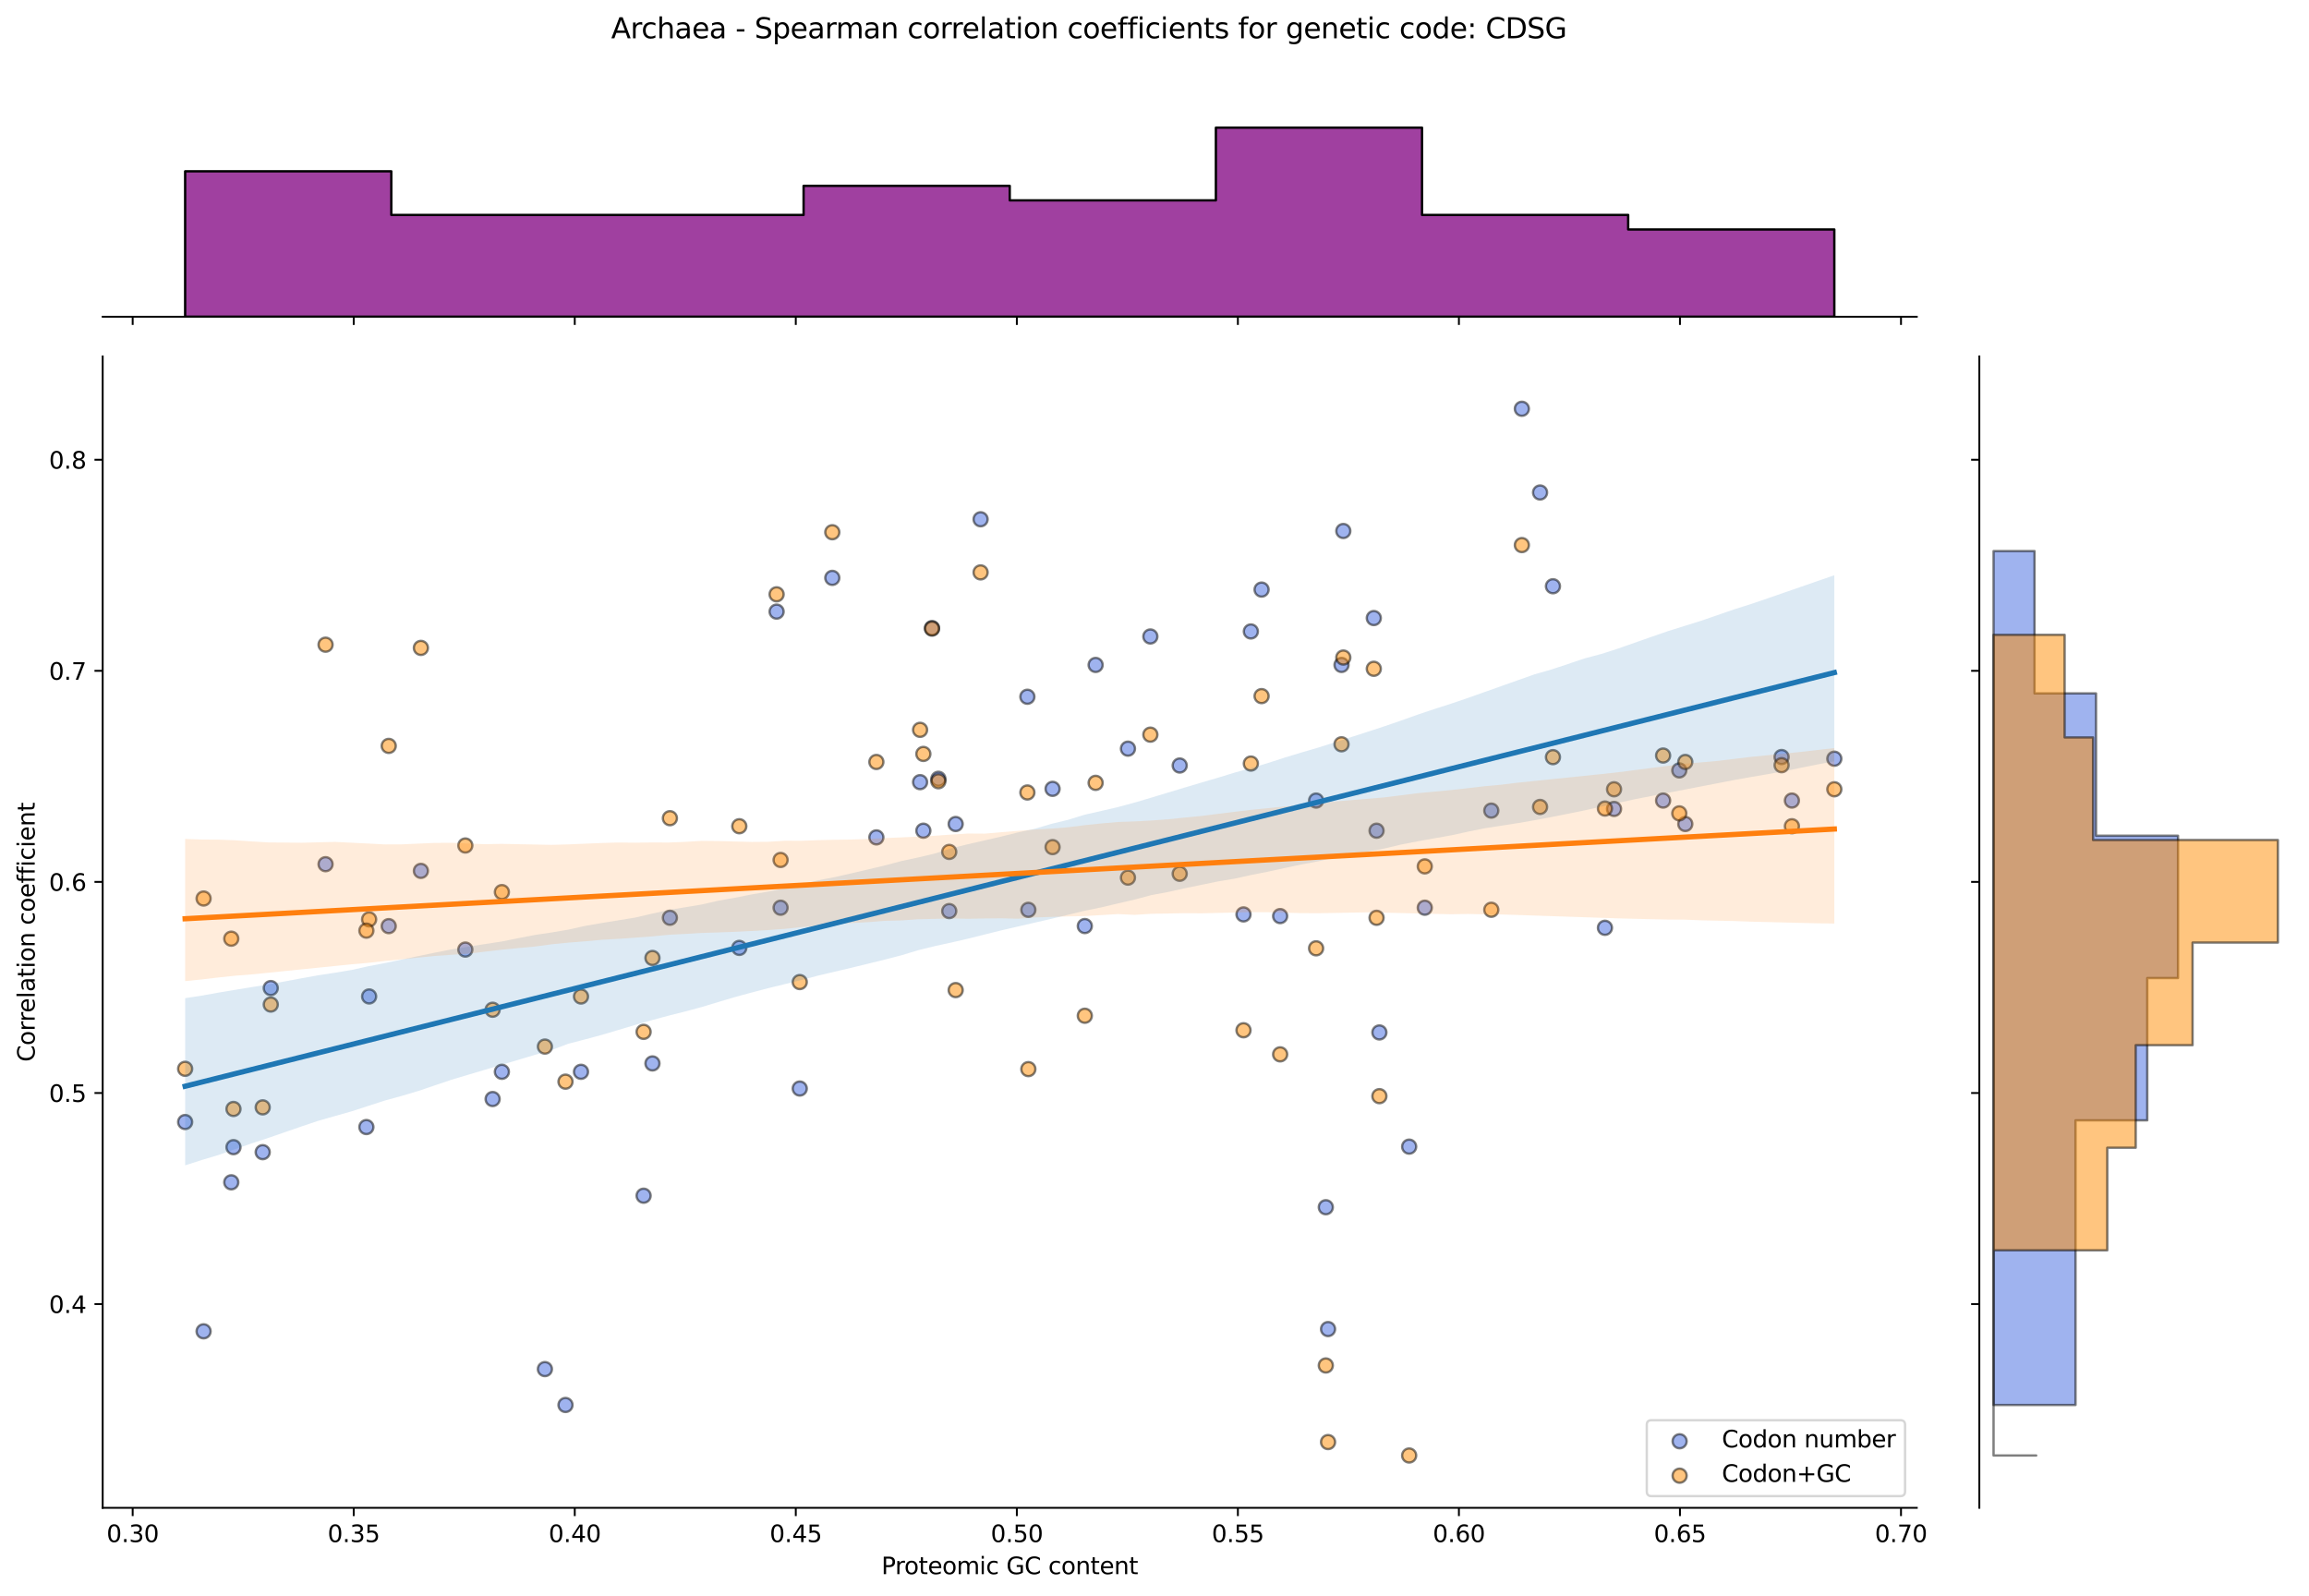 <?xml version="1.0" encoding="utf-8" standalone="no"?>
<!DOCTYPE svg PUBLIC "-//W3C//DTD SVG 1.1//EN"
  "http://www.w3.org/Graphics/SVG/1.1/DTD/svg11.dtd">
<svg xmlns:xlink="http://www.w3.org/1999/xlink" width="984.456pt" height="680.423pt" viewBox="0 0 984.456 680.423" xmlns="http://www.w3.org/2000/svg" version="1.1">
 <defs>
  <style type="text/css">*{stroke-linejoin: round; stroke-linecap: butt}</style>
 </defs>
 <g id="figure_1">
  <g id="patch_1">
   <path d="M 0 680.423 
L 984.456 680.423 
L 984.456 0 
L 0 0 
z
" style="fill: #ffffff"/>
  </g>
  <g id="axes_1">
   <g id="patch_2">
    <path d="M 43.781 642.867 
L 817.232 642.867 
L 817.232 151.966 
L 43.781 151.966 
z
" style="fill: #ffffff"/>
   </g>
   <g id="PathCollection_1">
    <defs>
     <path id="mc675fc38c3" d="M 0 3 
C 0.796 3 1.559 2.684 2.121 2.121 
C 2.684 1.559 3 0.796 3 0 
C 3 -0.796 2.684 -1.559 2.121 -2.121 
C 1.559 -2.684 0.796 -3 0 -3 
C -0.796 -3 -1.559 -2.684 -2.121 -2.121 
C -2.684 -1.559 -3 -0.796 -3 0 
C -3 0.796 -2.684 1.559 -2.121 2.121 
C -1.559 2.684 -0.796 3 0 3 
z
" style="stroke: #000000; stroke-opacity: 0.5"/>
    </defs>
    <g clip-path="url(#p58cd45ebf7)">
     <use xlink:href="#mc675fc38c3" x="247.713" y="456.963" style="fill: #4169e1; fill-opacity: 0.5; stroke: #000000; stroke-opacity: 0.5"/>
     <use xlink:href="#mc675fc38c3" x="467.131" y="283.498" style="fill: #4169e1; fill-opacity: 0.5; stroke: #000000; stroke-opacity: 0.5"/>
     <use xlink:href="#mc675fc38c3" x="438.029" y="297.061" style="fill: #4169e1; fill-opacity: 0.5; stroke: #000000; stroke-opacity: 0.5"/>
     <use xlink:href="#mc675fc38c3" x="157.381" y="424.84" style="fill: #4169e1; fill-opacity: 0.5; stroke: #000000; stroke-opacity: 0.5"/>
     <use xlink:href="#mc675fc38c3" x="709.075" y="341.32" style="fill: #4169e1; fill-opacity: 0.5; stroke: #000000; stroke-opacity: 0.5"/>
     <use xlink:href="#mc675fc38c3" x="315.202" y="404.138" style="fill: #4169e1; fill-opacity: 0.5; stroke: #000000; stroke-opacity: 0.5"/>
     <use xlink:href="#mc675fc38c3" x="165.738" y="394.858" style="fill: #4169e1; fill-opacity: 0.5; stroke: #000000; stroke-opacity: 0.5"/>
     <use xlink:href="#mc675fc38c3" x="373.649" y="357.024" style="fill: #4169e1; fill-opacity: 0.5; stroke: #000000; stroke-opacity: 0.5"/>
     <use xlink:href="#mc675fc38c3" x="656.617" y="209.972" style="fill: #4169e1; fill-opacity: 0.5; stroke: #000000; stroke-opacity: 0.5"/>
     <use xlink:href="#mc675fc38c3" x="241.104" y="599.013" style="fill: #4169e1; fill-opacity: 0.5; stroke: #000000; stroke-opacity: 0.5"/>
     <use xlink:href="#mc675fc38c3" x="210.037" y="468.573" style="fill: #4169e1; fill-opacity: 0.5; stroke: #000000; stroke-opacity: 0.5"/>
     <use xlink:href="#mc675fc38c3" x="759.59" y="322.76" style="fill: #4169e1; fill-opacity: 0.5; stroke: #000000; stroke-opacity: 0.5"/>
     <use xlink:href="#mc675fc38c3" x="438.443" y="387.903" style="fill: #4169e1; fill-opacity: 0.5; stroke: #000000; stroke-opacity: 0.5"/>
     <use xlink:href="#mc675fc38c3" x="112.007" y="491.227" style="fill: #4169e1; fill-opacity: 0.5; stroke: #000000; stroke-opacity: 0.5"/>
     <use xlink:href="#mc675fc38c3" x="98.602" y="504.077" style="fill: #4169e1; fill-opacity: 0.5; stroke: #000000; stroke-opacity: 0.5"/>
     <use xlink:href="#mc675fc38c3" x="585.73" y="263.51" style="fill: #4169e1; fill-opacity: 0.5; stroke: #000000; stroke-opacity: 0.5"/>
     <use xlink:href="#mc675fc38c3" x="198.4" y="404.852" style="fill: #4169e1; fill-opacity: 0.5; stroke: #000000; stroke-opacity: 0.5"/>
     <use xlink:href="#mc675fc38c3" x="407.457" y="351.313" style="fill: #4169e1; fill-opacity: 0.5; stroke: #000000; stroke-opacity: 0.5"/>
     <use xlink:href="#mc675fc38c3" x="718.536" y="351.313" style="fill: #4169e1; fill-opacity: 0.5; stroke: #000000; stroke-opacity: 0.5"/>
     <use xlink:href="#mc675fc38c3" x="86.805" y="567.609" style="fill: #4169e1; fill-opacity: 0.5; stroke: #000000; stroke-opacity: 0.5"/>
     <use xlink:href="#mc675fc38c3" x="397.367" y="267.793" style="fill: #4169e1; fill-opacity: 0.5; stroke: #000000; stroke-opacity: 0.5"/>
     <use xlink:href="#mc675fc38c3" x="354.856" y="246.378" style="fill: #4169e1; fill-opacity: 0.5; stroke: #000000; stroke-opacity: 0.5"/>
     <use xlink:href="#mc675fc38c3" x="561.13" y="341.32" style="fill: #4169e1; fill-opacity: 0.5; stroke: #000000; stroke-opacity: 0.5"/>
     <use xlink:href="#mc675fc38c3" x="156.211" y="480.52" style="fill: #4169e1; fill-opacity: 0.5; stroke: #000000; stroke-opacity: 0.5"/>
     <use xlink:href="#mc675fc38c3" x="648.854" y="174.279" style="fill: #4169e1; fill-opacity: 0.5; stroke: #000000; stroke-opacity: 0.5"/>
     <use xlink:href="#mc675fc38c3" x="448.771" y="336.323" style="fill: #4169e1; fill-opacity: 0.5; stroke: #000000; stroke-opacity: 0.5"/>
     <use xlink:href="#mc675fc38c3" x="635.826" y="345.603" style="fill: #4169e1; fill-opacity: 0.5; stroke: #000000; stroke-opacity: 0.5"/>
     <use xlink:href="#mc675fc38c3" x="502.976" y="326.377" style="fill: #4169e1; fill-opacity: 0.5; stroke: #000000; stroke-opacity: 0.5"/>
     <use xlink:href="#mc675fc38c3" x="285.621" y="391.289" style="fill: #4169e1; fill-opacity: 0.5; stroke: #000000; stroke-opacity: 0.5"/>
     <use xlink:href="#mc675fc38c3" x="533.314" y="269.221" style="fill: #4169e1; fill-opacity: 0.5; stroke: #000000; stroke-opacity: 0.5"/>
     <use xlink:href="#mc675fc38c3" x="462.518" y="394.823" style="fill: #4169e1; fill-opacity: 0.5; stroke: #000000; stroke-opacity: 0.5"/>
     <use xlink:href="#mc675fc38c3" x="684.279" y="395.572" style="fill: #4169e1; fill-opacity: 0.5; stroke: #000000; stroke-opacity: 0.5"/>
     <use xlink:href="#mc675fc38c3" x="480.912" y="319.19" style="fill: #4169e1; fill-opacity: 0.5; stroke: #000000; stroke-opacity: 0.5"/>
     <use xlink:href="#mc675fc38c3" x="278.175" y="453.394" style="fill: #4169e1; fill-opacity: 0.5; stroke: #000000; stroke-opacity: 0.5"/>
     <use xlink:href="#mc675fc38c3" x="586.907" y="354.169" style="fill: #4169e1; fill-opacity: 0.5; stroke: #000000; stroke-opacity: 0.5"/>
     <use xlink:href="#mc675fc38c3" x="400.087" y="332.04" style="fill: #4169e1; fill-opacity: 0.5; stroke: #000000; stroke-opacity: 0.5"/>
     <use xlink:href="#mc675fc38c3" x="213.984" y="456.963" style="fill: #4169e1; fill-opacity: 0.5; stroke: #000000; stroke-opacity: 0.5"/>
     <use xlink:href="#mc675fc38c3" x="688.156" y="344.889" style="fill: #4169e1; fill-opacity: 0.5; stroke: #000000; stroke-opacity: 0.5"/>
     <use xlink:href="#mc675fc38c3" x="537.884" y="251.375" style="fill: #4169e1; fill-opacity: 0.5; stroke: #000000; stroke-opacity: 0.5"/>
     <use xlink:href="#mc675fc38c3" x="588.111" y="440.184" style="fill: #4169e1; fill-opacity: 0.5; stroke: #000000; stroke-opacity: 0.5"/>
     <use xlink:href="#mc675fc38c3" x="607.466" y="387.006" style="fill: #4169e1; fill-opacity: 0.5; stroke: #000000; stroke-opacity: 0.5"/>
     <use xlink:href="#mc675fc38c3" x="404.715" y="388.434" style="fill: #4169e1; fill-opacity: 0.5; stroke: #000000; stroke-opacity: 0.5"/>
     <use xlink:href="#mc675fc38c3" x="572.726" y="226.39" style="fill: #4169e1; fill-opacity: 0.5; stroke: #000000; stroke-opacity: 0.5"/>
     <use xlink:href="#mc675fc38c3" x="115.445" y="421.27" style="fill: #4169e1; fill-opacity: 0.5; stroke: #000000; stroke-opacity: 0.5"/>
     <use xlink:href="#mc675fc38c3" x="138.804" y="368.446" style="fill: #4169e1; fill-opacity: 0.5; stroke: #000000; stroke-opacity: 0.5"/>
     <use xlink:href="#mc675fc38c3" x="530.176" y="389.861" style="fill: #4169e1; fill-opacity: 0.5; stroke: #000000; stroke-opacity: 0.5"/>
     <use xlink:href="#mc675fc38c3" x="331.112" y="260.765" style="fill: #4169e1; fill-opacity: 0.5; stroke: #000000; stroke-opacity: 0.5"/>
     <use xlink:href="#mc675fc38c3" x="332.814" y="387.006" style="fill: #4169e1; fill-opacity: 0.5; stroke: #000000; stroke-opacity: 0.5"/>
     <use xlink:href="#mc675fc38c3" x="763.986" y="341.32" style="fill: #4169e1; fill-opacity: 0.5; stroke: #000000; stroke-opacity: 0.5"/>
     <use xlink:href="#mc675fc38c3" x="490.462" y="271.363" style="fill: #4169e1; fill-opacity: 0.5; stroke: #000000; stroke-opacity: 0.5"/>
     <use xlink:href="#mc675fc38c3" x="715.976" y="328.47" style="fill: #4169e1; fill-opacity: 0.5; stroke: #000000; stroke-opacity: 0.5"/>
     <use xlink:href="#mc675fc38c3" x="179.453" y="371.301" style="fill: #4169e1; fill-opacity: 0.5; stroke: #000000; stroke-opacity: 0.5"/>
     <use xlink:href="#mc675fc38c3" x="99.545" y="489.086" style="fill: #4169e1; fill-opacity: 0.5; stroke: #000000; stroke-opacity: 0.5"/>
     <use xlink:href="#mc675fc38c3" x="274.406" y="509.788" style="fill: #4169e1; fill-opacity: 0.5; stroke: #000000; stroke-opacity: 0.5"/>
     <use xlink:href="#mc675fc38c3" x="340.98" y="464.101" style="fill: #4169e1; fill-opacity: 0.5; stroke: #000000; stroke-opacity: 0.5"/>
     <use xlink:href="#mc675fc38c3" x="392.284" y="333.467" style="fill: #4169e1; fill-opacity: 0.5; stroke: #000000; stroke-opacity: 0.5"/>
     <use xlink:href="#mc675fc38c3" x="78.938" y="478.378" style="fill: #4169e1; fill-opacity: 0.5; stroke: #000000; stroke-opacity: 0.5"/>
     <use xlink:href="#mc675fc38c3" x="600.803" y="488.87" style="fill: #4169e1; fill-opacity: 0.5; stroke: #000000; stroke-opacity: 0.5"/>
     <use xlink:href="#mc675fc38c3" x="393.681" y="354.169" style="fill: #4169e1; fill-opacity: 0.5; stroke: #000000; stroke-opacity: 0.5"/>
     <use xlink:href="#mc675fc38c3" x="662.112" y="249.947" style="fill: #4169e1; fill-opacity: 0.5; stroke: #000000; stroke-opacity: 0.5"/>
     <use xlink:href="#mc675fc38c3" x="545.799" y="390.575" style="fill: #4169e1; fill-opacity: 0.5; stroke: #000000; stroke-opacity: 0.5"/>
     <use xlink:href="#mc675fc38c3" x="565.27" y="514.701" style="fill: #4169e1; fill-opacity: 0.5; stroke: #000000; stroke-opacity: 0.5"/>
     <use xlink:href="#mc675fc38c3" x="782.075" y="323.473" style="fill: #4169e1; fill-opacity: 0.5; stroke: #000000; stroke-opacity: 0.5"/>
     <use xlink:href="#mc675fc38c3" x="571.962" y="283.498" style="fill: #4169e1; fill-opacity: 0.5; stroke: #000000; stroke-opacity: 0.5"/>
     <use xlink:href="#mc675fc38c3" x="418.083" y="221.393" style="fill: #4169e1; fill-opacity: 0.5; stroke: #000000; stroke-opacity: 0.5"/>
     <use xlink:href="#mc675fc38c3" x="566.221" y="566.65" style="fill: #4169e1; fill-opacity: 0.5; stroke: #000000; stroke-opacity: 0.5"/>
     <use xlink:href="#mc675fc38c3" x="232.321" y="583.722" style="fill: #4169e1; fill-opacity: 0.5; stroke: #000000; stroke-opacity: 0.5"/>
    </g>
   </g>
   <g id="PathCollection_2">
    <defs>
     <path id="mbb7595734f" d="M 0 3 
C 0.796 3 1.559 2.684 2.121 2.121 
C 2.684 1.559 3 0.796 3 0 
C 3 -0.796 2.684 -1.559 2.121 -2.121 
C 1.559 -2.684 0.796 -3 0 -3 
C -0.796 -3 -1.559 -2.684 -2.121 -2.121 
C -2.684 -1.559 -3 -0.796 -3 0 
C -3 0.796 -2.684 1.559 -2.121 2.121 
C -1.559 2.684 -0.796 3 0 3 
z
" style="stroke: #000000; stroke-opacity: 0.5"/>
    </defs>
    <g clip-path="url(#p58cd45ebf7)">
     <use xlink:href="#mbb7595734f" x="247.713" y="424.865" style="fill: #ff8c00; fill-opacity: 0.5; stroke: #000000; stroke-opacity: 0.5"/>
     <use xlink:href="#mbb7595734f" x="467.131" y="333.768" style="fill: #ff8c00; fill-opacity: 0.5; stroke: #000000; stroke-opacity: 0.5"/>
     <use xlink:href="#mbb7595734f" x="438.029" y="337.878" style="fill: #ff8c00; fill-opacity: 0.5; stroke: #000000; stroke-opacity: 0.5"/>
     <use xlink:href="#mbb7595734f" x="157.381" y="391.988" style="fill: #ff8c00; fill-opacity: 0.5; stroke: #000000; stroke-opacity: 0.5"/>
     <use xlink:href="#mbb7595734f" x="709.075" y="322.125" style="fill: #ff8c00; fill-opacity: 0.5; stroke: #000000; stroke-opacity: 0.5"/>
     <use xlink:href="#mbb7595734f" x="315.202" y="352.262" style="fill: #ff8c00; fill-opacity: 0.5; stroke: #000000; stroke-opacity: 0.5"/>
     <use xlink:href="#mbb7595734f" x="165.738" y="318.015" style="fill: #ff8c00; fill-opacity: 0.5; stroke: #000000; stroke-opacity: 0.5"/>
     <use xlink:href="#mbb7595734f" x="373.649" y="324.864" style="fill: #ff8c00; fill-opacity: 0.5; stroke: #000000; stroke-opacity: 0.5"/>
     <use xlink:href="#mbb7595734f" x="656.617" y="344.043" style="fill: #ff8c00; fill-opacity: 0.5; stroke: #000000; stroke-opacity: 0.5"/>
     <use xlink:href="#mbb7595734f" x="241.104" y="461.166" style="fill: #ff8c00; fill-opacity: 0.5; stroke: #000000; stroke-opacity: 0.5"/>
     <use xlink:href="#mbb7595734f" x="210.037" y="430.505" style="fill: #ff8c00; fill-opacity: 0.5; stroke: #000000; stroke-opacity: 0.5"/>
     <use xlink:href="#mbb7595734f" x="759.59" y="326.234" style="fill: #ff8c00; fill-opacity: 0.5; stroke: #000000; stroke-opacity: 0.5"/>
     <use xlink:href="#mbb7595734f" x="438.443" y="455.82" style="fill: #ff8c00; fill-opacity: 0.5; stroke: #000000; stroke-opacity: 0.5"/>
     <use xlink:href="#mbb7595734f" x="112.007" y="472.126" style="fill: #ff8c00; fill-opacity: 0.5; stroke: #000000; stroke-opacity: 0.5"/>
     <use xlink:href="#mbb7595734f" x="98.602" y="400.208" style="fill: #ff8c00; fill-opacity: 0.5; stroke: #000000; stroke-opacity: 0.5"/>
     <use xlink:href="#mbb7595734f" x="585.73" y="285.138" style="fill: #ff8c00; fill-opacity: 0.5; stroke: #000000; stroke-opacity: 0.5"/>
     <use xlink:href="#mbb7595734f" x="198.4" y="360.481" style="fill: #ff8c00; fill-opacity: 0.5; stroke: #000000; stroke-opacity: 0.5"/>
     <use xlink:href="#mbb7595734f" x="407.457" y="422.126" style="fill: #ff8c00; fill-opacity: 0.5; stroke: #000000; stroke-opacity: 0.5"/>
     <use xlink:href="#mbb7595734f" x="718.536" y="324.864" style="fill: #ff8c00; fill-opacity: 0.5; stroke: #000000; stroke-opacity: 0.5"/>
     <use xlink:href="#mbb7595734f" x="86.805" y="383.084" style="fill: #ff8c00; fill-opacity: 0.5; stroke: #000000; stroke-opacity: 0.5"/>
     <use xlink:href="#mbb7595734f" x="397.367" y="268.014" style="fill: #ff8c00; fill-opacity: 0.5; stroke: #000000; stroke-opacity: 0.5"/>
     <use xlink:href="#mbb7595734f" x="354.856" y="226.918" style="fill: #ff8c00; fill-opacity: 0.5; stroke: #000000; stroke-opacity: 0.5"/>
     <use xlink:href="#mbb7595734f" x="561.13" y="404.317" style="fill: #ff8c00; fill-opacity: 0.5; stroke: #000000; stroke-opacity: 0.5"/>
     <use xlink:href="#mbb7595734f" x="156.211" y="396.783" style="fill: #ff8c00; fill-opacity: 0.5; stroke: #000000; stroke-opacity: 0.5"/>
     <use xlink:href="#mbb7595734f" x="648.854" y="232.398" style="fill: #ff8c00; fill-opacity: 0.5; stroke: #000000; stroke-opacity: 0.5"/>
     <use xlink:href="#mbb7595734f" x="448.771" y="361.166" style="fill: #ff8c00; fill-opacity: 0.5; stroke: #000000; stroke-opacity: 0.5"/>
     <use xlink:href="#mbb7595734f" x="635.826" y="387.879" style="fill: #ff8c00; fill-opacity: 0.5; stroke: #000000; stroke-opacity: 0.5"/>
     <use xlink:href="#mbb7595734f" x="502.976" y="372.539" style="fill: #ff8c00; fill-opacity: 0.5; stroke: #000000; stroke-opacity: 0.5"/>
     <use xlink:href="#mbb7595734f" x="285.621" y="348.837" style="fill: #ff8c00; fill-opacity: 0.5; stroke: #000000; stroke-opacity: 0.5"/>
     <use xlink:href="#mbb7595734f" x="533.314" y="325.549" style="fill: #ff8c00; fill-opacity: 0.5; stroke: #000000; stroke-opacity: 0.5"/>
     <use xlink:href="#mbb7595734f" x="462.518" y="433.064" style="fill: #ff8c00; fill-opacity: 0.5; stroke: #000000; stroke-opacity: 0.5"/>
     <use xlink:href="#mbb7595734f" x="684.279" y="344.728" style="fill: #ff8c00; fill-opacity: 0.5; stroke: #000000; stroke-opacity: 0.5"/>
     <use xlink:href="#mbb7595734f" x="480.912" y="374.18" style="fill: #ff8c00; fill-opacity: 0.5; stroke: #000000; stroke-opacity: 0.5"/>
     <use xlink:href="#mbb7595734f" x="278.175" y="408.427" style="fill: #ff8c00; fill-opacity: 0.5; stroke: #000000; stroke-opacity: 0.5"/>
     <use xlink:href="#mbb7595734f" x="586.907" y="391.303" style="fill: #ff8c00; fill-opacity: 0.5; stroke: #000000; stroke-opacity: 0.5"/>
     <use xlink:href="#mbb7595734f" x="400.087" y="333.084" style="fill: #ff8c00; fill-opacity: 0.5; stroke: #000000; stroke-opacity: 0.5"/>
     <use xlink:href="#mbb7595734f" x="213.984" y="380.344" style="fill: #ff8c00; fill-opacity: 0.5; stroke: #000000; stroke-opacity: 0.5"/>
     <use xlink:href="#mbb7595734f" x="688.156" y="336.508" style="fill: #ff8c00; fill-opacity: 0.5; stroke: #000000; stroke-opacity: 0.5"/>
     <use xlink:href="#mbb7595734f" x="537.884" y="296.782" style="fill: #ff8c00; fill-opacity: 0.5; stroke: #000000; stroke-opacity: 0.5"/>
     <use xlink:href="#mbb7595734f" x="588.111" y="467.346" style="fill: #ff8c00; fill-opacity: 0.5; stroke: #000000; stroke-opacity: 0.5"/>
     <use xlink:href="#mbb7595734f" x="607.466" y="369.385" style="fill: #ff8c00; fill-opacity: 0.5; stroke: #000000; stroke-opacity: 0.5"/>
     <use xlink:href="#mbb7595734f" x="404.715" y="363.221" style="fill: #ff8c00; fill-opacity: 0.5; stroke: #000000; stroke-opacity: 0.5"/>
     <use xlink:href="#mbb7595734f" x="572.726" y="280.343" style="fill: #ff8c00; fill-opacity: 0.5; stroke: #000000; stroke-opacity: 0.5"/>
     <use xlink:href="#mbb7595734f" x="115.445" y="428.29" style="fill: #ff8c00; fill-opacity: 0.5; stroke: #000000; stroke-opacity: 0.5"/>
     <use xlink:href="#mbb7595734f" x="138.804" y="274.864" style="fill: #ff8c00; fill-opacity: 0.5; stroke: #000000; stroke-opacity: 0.5"/>
     <use xlink:href="#mbb7595734f" x="530.176" y="439.249" style="fill: #ff8c00; fill-opacity: 0.5; stroke: #000000; stroke-opacity: 0.5"/>
     <use xlink:href="#mbb7595734f" x="331.112" y="253.382" style="fill: #ff8c00; fill-opacity: 0.5; stroke: #000000; stroke-opacity: 0.5"/>
     <use xlink:href="#mbb7595734f" x="332.814" y="366.646" style="fill: #ff8c00; fill-opacity: 0.5; stroke: #000000; stroke-opacity: 0.5"/>
     <use xlink:href="#mbb7595734f" x="763.986" y="352.262" style="fill: #ff8c00; fill-opacity: 0.5; stroke: #000000; stroke-opacity: 0.5"/>
     <use xlink:href="#mbb7595734f" x="490.462" y="313.22" style="fill: #ff8c00; fill-opacity: 0.5; stroke: #000000; stroke-opacity: 0.5"/>
     <use xlink:href="#mbb7595734f" x="715.976" y="346.782" style="fill: #ff8c00; fill-opacity: 0.5; stroke: #000000; stroke-opacity: 0.5"/>
     <use xlink:href="#mbb7595734f" x="179.453" y="276.234" style="fill: #ff8c00; fill-opacity: 0.5; stroke: #000000; stroke-opacity: 0.5"/>
     <use xlink:href="#mbb7595734f" x="99.545" y="472.811" style="fill: #ff8c00; fill-opacity: 0.5; stroke: #000000; stroke-opacity: 0.5"/>
     <use xlink:href="#mbb7595734f" x="274.406" y="439.934" style="fill: #ff8c00; fill-opacity: 0.5; stroke: #000000; stroke-opacity: 0.5"/>
     <use xlink:href="#mbb7595734f" x="340.98" y="418.701" style="fill: #ff8c00; fill-opacity: 0.5; stroke: #000000; stroke-opacity: 0.5"/>
     <use xlink:href="#mbb7595734f" x="392.284" y="311.166" style="fill: #ff8c00; fill-opacity: 0.5; stroke: #000000; stroke-opacity: 0.5"/>
     <use xlink:href="#mbb7595734f" x="78.938" y="455.688" style="fill: #ff8c00; fill-opacity: 0.5; stroke: #000000; stroke-opacity: 0.5"/>
     <use xlink:href="#mbb7595734f" x="600.803" y="620.553" style="fill: #ff8c00; fill-opacity: 0.5; stroke: #000000; stroke-opacity: 0.5"/>
     <use xlink:href="#mbb7595734f" x="393.681" y="321.44" style="fill: #ff8c00; fill-opacity: 0.5; stroke: #000000; stroke-opacity: 0.5"/>
     <use xlink:href="#mbb7595734f" x="662.112" y="322.809" style="fill: #ff8c00; fill-opacity: 0.5; stroke: #000000; stroke-opacity: 0.5"/>
     <use xlink:href="#mbb7595734f" x="545.799" y="449.523" style="fill: #ff8c00; fill-opacity: 0.5; stroke: #000000; stroke-opacity: 0.5"/>
     <use xlink:href="#mbb7595734f" x="565.27" y="582.171" style="fill: #ff8c00; fill-opacity: 0.5; stroke: #000000; stroke-opacity: 0.5"/>
     <use xlink:href="#mbb7595734f" x="782.075" y="336.508" style="fill: #ff8c00; fill-opacity: 0.5; stroke: #000000; stroke-opacity: 0.5"/>
     <use xlink:href="#mbb7595734f" x="571.962" y="317.33" style="fill: #ff8c00; fill-opacity: 0.5; stroke: #000000; stroke-opacity: 0.5"/>
     <use xlink:href="#mbb7595734f" x="418.083" y="244.042" style="fill: #ff8c00; fill-opacity: 0.5; stroke: #000000; stroke-opacity: 0.5"/>
     <use xlink:href="#mbb7595734f" x="566.221" y="614.829" style="fill: #ff8c00; fill-opacity: 0.5; stroke: #000000; stroke-opacity: 0.5"/>
     <use xlink:href="#mbb7595734f" x="232.321" y="446.207" style="fill: #ff8c00; fill-opacity: 0.5; stroke: #000000; stroke-opacity: 0.5"/>
    </g>
   </g>
   <g id="PolyCollection_1">
    <path d="M 78.938 425.57 
L 78.938 496.845 
L 86.04 494.564 
L 93.143 492.437 
L 100.245 489.936 
L 107.348 487.465 
L 114.45 485.129 
L 121.552 482.677 
L 128.655 480.221 
L 135.757 477.839 
L 142.86 475.811 
L 149.962 473.795 
L 157.064 471.488 
L 164.167 469.186 
L 171.269 467.243 
L 178.372 465.126 
L 185.474 462.719 
L 192.576 460.319 
L 199.679 458.201 
L 206.781 456.084 
L 213.884 453.966 
L 220.986 451.848 
L 228.088 449.731 
L 235.191 447.688 
L 242.293 445.003 
L 249.396 443.162 
L 256.498 441.247 
L 263.6 439.137 
L 270.703 437.016 
L 277.805 434.982 
L 284.908 433.07 
L 292.01 431.275 
L 299.112 429.368 
L 306.215 427.221 
L 313.317 425.111 
L 320.419 423.176 
L 327.522 421.318 
L 334.624 419.573 
L 341.727 417.811 
L 348.829 415.944 
L 355.931 414.268 
L 363.034 412.602 
L 370.136 410.866 
L 377.239 409.118 
L 384.341 407.285 
L 391.443 405.128 
L 398.546 403.386 
L 405.648 401.83 
L 412.751 400.202 
L 419.853 398.423 
L 426.955 396.652 
L 434.058 395.009 
L 441.16 393.37 
L 448.263 391.732 
L 455.365 390.032 
L 462.467 388.305 
L 469.57 386.861 
L 476.672 385.173 
L 483.775 383.528 
L 490.877 381.632 
L 497.979 380.308 
L 505.082 378.721 
L 512.184 377.26 
L 519.287 375.805 
L 526.389 374.62 
L 533.491 373.039 
L 540.594 371.645 
L 547.696 370.095 
L 554.799 368.573 
L 561.901 367.251 
L 569.003 365.614 
L 576.106 364.247 
L 583.208 363.08 
L 590.31 361.751 
L 597.413 360.055 
L 604.515 358.681 
L 611.618 357.409 
L 618.72 356.152 
L 625.822 354.59 
L 632.925 353.155 
L 640.027 352.036 
L 647.13 350.936 
L 654.232 349.709 
L 661.334 348.371 
L 668.437 346.966 
L 675.539 345.513 
L 682.642 343.928 
L 689.744 342.342 
L 696.846 340.781 
L 703.949 339.408 
L 711.051 338.035 
L 718.154 336.662 
L 725.256 335.29 
L 732.358 333.917 
L 739.461 332.544 
L 746.563 331.283 
L 753.666 330.074 
L 760.768 328.769 
L 767.87 327.339 
L 774.973 325.908 
L 782.075 324.61 
L 782.075 245.255 
L 782.075 245.255 
L 774.973 247.716 
L 767.87 250.177 
L 760.768 252.638 
L 753.666 255.1 
L 746.563 257.525 
L 739.461 259.765 
L 732.358 262.218 
L 725.256 264.669 
L 718.154 266.891 
L 711.051 269.118 
L 703.949 271.571 
L 696.846 274.066 
L 689.744 276.564 
L 682.642 278.848 
L 675.539 280.728 
L 668.437 283.125 
L 661.334 285.481 
L 654.232 287.512 
L 647.13 290.019 
L 640.027 292.539 
L 632.925 295.059 
L 625.822 297.579 
L 618.72 299.996 
L 611.618 302.272 
L 604.515 304.655 
L 597.413 307.197 
L 590.31 309.628 
L 583.208 311.966 
L 576.106 314.248 
L 569.003 316.521 
L 561.901 318.778 
L 554.799 320.847 
L 547.696 323.013 
L 540.594 325.323 
L 533.491 327.435 
L 526.389 329.401 
L 519.287 331.586 
L 512.184 333.659 
L 505.082 335.78 
L 497.979 337.915 
L 490.877 340.071 
L 483.775 342.172 
L 476.672 344.093 
L 469.57 345.737 
L 462.467 347.351 
L 455.365 349.53 
L 448.263 351.251 
L 441.16 353.343 
L 434.058 354.886 
L 426.955 356.656 
L 419.853 358.29 
L 412.751 359.916 
L 405.648 361.64 
L 398.546 363.902 
L 391.443 365.584 
L 384.341 367.103 
L 377.239 368.995 
L 370.136 370.677 
L 363.034 372.345 
L 355.931 373.944 
L 348.829 375.315 
L 341.727 377.023 
L 334.624 378.741 
L 327.522 380.132 
L 320.419 381.348 
L 313.317 382.755 
L 306.215 384.021 
L 299.112 385.643 
L 292.01 386.835 
L 284.908 388.007 
L 277.805 389.585 
L 270.703 391.228 
L 263.6 392.382 
L 256.498 393.544 
L 249.396 394.773 
L 242.293 396.35 
L 235.191 397.555 
L 228.088 398.614 
L 220.986 399.983 
L 213.884 401.414 
L 206.781 402.503 
L 199.679 403.593 
L 192.576 404.749 
L 185.474 406.143 
L 178.372 407.625 
L 171.269 409.108 
L 164.167 410.594 
L 157.064 411.952 
L 149.962 413.532 
L 142.86 414.72 
L 135.757 415.801 
L 128.655 417.071 
L 121.552 418.399 
L 114.45 419.701 
L 107.348 420.857 
L 100.245 422.015 
L 93.143 423.202 
L 86.04 424.484 
L 78.938 425.57 
z
" clip-path="url(#p58cd45ebf7)" style="fill: #1f77b4; fill-opacity: 0.15"/>
   </g>
   <g id="PolyCollection_2">
    <path d="M 78.938 357.683 
L 78.938 418.303 
L 86.04 417.582 
L 93.143 416.745 
L 100.245 415.997 
L 107.348 415.434 
L 114.45 414.734 
L 121.552 414.001 
L 128.655 413.279 
L 135.757 412.563 
L 142.86 411.848 
L 149.962 411.128 
L 157.064 410.511 
L 164.167 409.701 
L 171.269 408.986 
L 178.372 408.271 
L 185.474 407.555 
L 192.576 407.07 
L 199.679 406.604 
L 206.781 405.74 
L 213.884 404.908 
L 220.986 404.213 
L 228.088 403.551 
L 235.191 402.597 
L 242.293 401.896 
L 249.396 401.336 
L 256.498 400.68 
L 263.6 400.283 
L 270.703 399.768 
L 277.805 399.253 
L 284.908 398.562 
L 292.01 398.189 
L 299.112 397.77 
L 306.215 397.544 
L 313.317 397.284 
L 320.419 396.924 
L 327.522 396.523 
L 334.624 396.014 
L 341.727 395.273 
L 348.829 394.741 
L 355.931 394.076 
L 363.034 393.522 
L 370.136 393.151 
L 377.239 392.601 
L 384.341 392.419 
L 391.443 391.918 
L 398.546 391.758 
L 405.648 391.567 
L 412.751 391.721 
L 419.853 391.587 
L 426.955 391.521 
L 434.058 391.694 
L 441.16 391.172 
L 448.263 390.913 
L 455.365 390.718 
L 462.467 390.569 
L 469.57 390.145 
L 476.672 389.718 
L 483.775 390.053 
L 490.877 389.604 
L 497.979 389.473 
L 505.082 389.343 
L 512.184 389.399 
L 519.287 389.229 
L 526.389 389.058 
L 533.491 388.888 
L 540.594 388.927 
L 547.696 389.107 
L 554.799 389.314 
L 561.901 389.354 
L 569.003 389.239 
L 576.106 389.101 
L 583.208 388.972 
L 590.31 389.116 
L 597.413 389.289 
L 604.515 389.463 
L 611.618 389.635 
L 618.72 389.799 
L 625.822 389.668 
L 632.925 389.832 
L 640.027 389.881 
L 647.13 390.101 
L 654.232 390.344 
L 661.334 390.586 
L 668.437 390.825 
L 675.539 391.065 
L 682.642 391.304 
L 689.744 391.543 
L 696.846 391.721 
L 703.949 391.896 
L 711.051 392.046 
L 718.154 392.091 
L 725.256 392.375 
L 732.358 392.536 
L 739.461 392.679 
L 746.563 392.956 
L 753.666 393.12 
L 760.768 393.298 
L 767.87 393.476 
L 774.973 393.647 
L 782.075 393.753 
L 782.075 318.94 
L 782.075 318.94 
L 774.973 319.748 
L 767.87 320.569 
L 760.768 321.301 
L 753.666 321.995 
L 746.563 322.694 
L 739.461 323.552 
L 732.358 324.409 
L 725.256 325.043 
L 718.154 325.63 
L 711.051 326.536 
L 703.949 327.446 
L 696.846 328.357 
L 689.744 329.268 
L 682.642 330.047 
L 675.539 330.773 
L 668.437 331.502 
L 661.334 332.231 
L 654.232 332.961 
L 647.13 333.69 
L 640.027 334.56 
L 632.925 335.212 
L 625.822 336.043 
L 618.72 336.837 
L 611.618 337.503 
L 604.515 338.174 
L 597.413 339.065 
L 590.31 339.96 
L 583.208 340.552 
L 576.106 341.144 
L 569.003 341.721 
L 561.901 342.328 
L 554.799 343.107 
L 547.696 343.835 
L 540.594 344.559 
L 533.491 345.282 
L 526.389 346.107 
L 519.287 346.983 
L 512.184 347.885 
L 505.082 348.58 
L 497.979 349.311 
L 490.877 349.823 
L 483.775 350.207 
L 476.672 350.458 
L 469.57 351.072 
L 462.467 351.813 
L 455.365 352.705 
L 448.263 353.281 
L 441.16 353.669 
L 434.058 354.238 
L 426.955 354.798 
L 419.853 355.42 
L 412.751 355.374 
L 405.648 355.806 
L 398.546 356.331 
L 391.443 356.702 
L 384.341 357.012 
L 377.239 357.319 
L 370.136 357.679 
L 363.034 357.941 
L 355.931 358.038 
L 348.829 358.2 
L 341.727 358.47 
L 334.624 358.455 
L 327.522 358.903 
L 320.419 358.964 
L 313.317 358.774 
L 306.215 358.586 
L 299.112 358.51 
L 292.01 358.935 
L 284.908 359.207 
L 277.805 359.175 
L 270.703 359.284 
L 263.6 359.202 
L 256.498 359.411 
L 249.396 359.707 
L 242.293 360.008 
L 235.191 360.199 
L 228.088 360.059 
L 220.986 359.918 
L 213.884 359.778 
L 206.781 359.914 
L 199.679 359.647 
L 192.576 359.327 
L 185.474 359.366 
L 178.372 359.676 
L 171.269 359.986 
L 164.167 360.012 
L 157.064 359.649 
L 149.962 359.296 
L 142.86 358.942 
L 135.757 359.121 
L 128.655 359.307 
L 121.552 359.225 
L 114.45 359.168 
L 107.348 358.743 
L 100.245 358.253 
L 93.143 357.987 
L 86.04 357.941 
L 78.938 357.683 
z
" clip-path="url(#p58cd45ebf7)" style="fill: #ff7f0e; fill-opacity: 0.15"/>
   </g>
   <g id="matplotlib.axis_1">
    <g id="xtick_1">
     <g id="line2d_1">
      <defs>
       <path id="m9effe245fd" d="M 0 0 
L 0 3.5 
" style="stroke: #000000; stroke-width: 0.8"/>
      </defs>
      <g>
       <use xlink:href="#m9effe245fd" x="56.568" y="642.867" style="stroke: #000000; stroke-width: 0.8"/>
      </g>
     </g>
     <g id="text_1">
      <!-- 0.30 -->
      <g transform="translate(45.435 657.465) scale(0.1 -0.1)">
       <defs>
        <path id="DejaVuSans-30" d="M 2034 4250 
Q 1547 4250 1301 3770 
Q 1056 3291 1056 2328 
Q 1056 1369 1301 889 
Q 1547 409 2034 409 
Q 2525 409 2770 889 
Q 3016 1369 3016 2328 
Q 3016 3291 2770 3770 
Q 2525 4250 2034 4250 
z
M 2034 4750 
Q 2819 4750 3233 4129 
Q 3647 3509 3647 2328 
Q 3647 1150 3233 529 
Q 2819 -91 2034 -91 
Q 1250 -91 836 529 
Q 422 1150 422 2328 
Q 422 3509 836 4129 
Q 1250 4750 2034 4750 
z
" transform="scale(0.016)"/>
        <path id="DejaVuSans-2e" d="M 684 794 
L 1344 794 
L 1344 0 
L 684 0 
L 684 794 
z
" transform="scale(0.016)"/>
        <path id="DejaVuSans-33" d="M 2597 2516 
Q 3050 2419 3304 2112 
Q 3559 1806 3559 1356 
Q 3559 666 3084 287 
Q 2609 -91 1734 -91 
Q 1441 -91 1130 -33 
Q 819 25 488 141 
L 488 750 
Q 750 597 1062 519 
Q 1375 441 1716 441 
Q 2309 441 2620 675 
Q 2931 909 2931 1356 
Q 2931 1769 2642 2001 
Q 2353 2234 1838 2234 
L 1294 2234 
L 1294 2753 
L 1863 2753 
Q 2328 2753 2575 2939 
Q 2822 3125 2822 3475 
Q 2822 3834 2567 4026 
Q 2313 4219 1838 4219 
Q 1578 4219 1281 4162 
Q 984 4106 628 3988 
L 628 4550 
Q 988 4650 1302 4700 
Q 1616 4750 1894 4750 
Q 2613 4750 3031 4423 
Q 3450 4097 3450 3541 
Q 3450 3153 3228 2886 
Q 3006 2619 2597 2516 
z
" transform="scale(0.016)"/>
       </defs>
       <use xlink:href="#DejaVuSans-30"/>
       <use xlink:href="#DejaVuSans-2e" x="63.623"/>
       <use xlink:href="#DejaVuSans-33" x="95.41"/>
       <use xlink:href="#DejaVuSans-30" x="159.033"/>
      </g>
     </g>
    </g>
    <g id="xtick_2">
     <g id="line2d_2">
      <g>
       <use xlink:href="#m9effe245fd" x="150.81" y="642.867" style="stroke: #000000; stroke-width: 0.8"/>
      </g>
     </g>
     <g id="text_2">
      <!-- 0.35 -->
      <g transform="translate(139.677 657.465) scale(0.1 -0.1)">
       <defs>
        <path id="DejaVuSans-35" d="M 691 4666 
L 3169 4666 
L 3169 4134 
L 1269 4134 
L 1269 2991 
Q 1406 3038 1543 3061 
Q 1681 3084 1819 3084 
Q 2600 3084 3056 2656 
Q 3513 2228 3513 1497 
Q 3513 744 3044 326 
Q 2575 -91 1722 -91 
Q 1428 -91 1123 -41 
Q 819 9 494 109 
L 494 744 
Q 775 591 1075 516 
Q 1375 441 1709 441 
Q 2250 441 2565 725 
Q 2881 1009 2881 1497 
Q 2881 1984 2565 2268 
Q 2250 2553 1709 2553 
Q 1456 2553 1204 2497 
Q 953 2441 691 2322 
L 691 4666 
z
" transform="scale(0.016)"/>
       </defs>
       <use xlink:href="#DejaVuSans-30"/>
       <use xlink:href="#DejaVuSans-2e" x="63.623"/>
       <use xlink:href="#DejaVuSans-33" x="95.41"/>
       <use xlink:href="#DejaVuSans-35" x="159.033"/>
      </g>
     </g>
    </g>
    <g id="xtick_3">
     <g id="line2d_3">
      <g>
       <use xlink:href="#m9effe245fd" x="245.051" y="642.867" style="stroke: #000000; stroke-width: 0.8"/>
      </g>
     </g>
     <g id="text_3">
      <!-- 0.40 -->
      <g transform="translate(233.918 657.465) scale(0.1 -0.1)">
       <defs>
        <path id="DejaVuSans-34" d="M 2419 4116 
L 825 1625 
L 2419 1625 
L 2419 4116 
z
M 2253 4666 
L 3047 4666 
L 3047 1625 
L 3713 1625 
L 3713 1100 
L 3047 1100 
L 3047 0 
L 2419 0 
L 2419 1100 
L 313 1100 
L 313 1709 
L 2253 4666 
z
" transform="scale(0.016)"/>
       </defs>
       <use xlink:href="#DejaVuSans-30"/>
       <use xlink:href="#DejaVuSans-2e" x="63.623"/>
       <use xlink:href="#DejaVuSans-34" x="95.41"/>
       <use xlink:href="#DejaVuSans-30" x="159.033"/>
      </g>
     </g>
    </g>
    <g id="xtick_4">
     <g id="line2d_4">
      <g>
       <use xlink:href="#m9effe245fd" x="339.293" y="642.867" style="stroke: #000000; stroke-width: 0.8"/>
      </g>
     </g>
     <g id="text_4">
      <!-- 0.45 -->
      <g transform="translate(328.16 657.465) scale(0.1 -0.1)">
       <use xlink:href="#DejaVuSans-30"/>
       <use xlink:href="#DejaVuSans-2e" x="63.623"/>
       <use xlink:href="#DejaVuSans-34" x="95.41"/>
       <use xlink:href="#DejaVuSans-35" x="159.033"/>
      </g>
     </g>
    </g>
    <g id="xtick_5">
     <g id="line2d_5">
      <g>
       <use xlink:href="#m9effe245fd" x="433.534" y="642.867" style="stroke: #000000; stroke-width: 0.8"/>
      </g>
     </g>
     <g id="text_5">
      <!-- 0.50 -->
      <g transform="translate(422.402 657.465) scale(0.1 -0.1)">
       <use xlink:href="#DejaVuSans-30"/>
       <use xlink:href="#DejaVuSans-2e" x="63.623"/>
       <use xlink:href="#DejaVuSans-35" x="95.41"/>
       <use xlink:href="#DejaVuSans-30" x="159.033"/>
      </g>
     </g>
    </g>
    <g id="xtick_6">
     <g id="line2d_6">
      <g>
       <use xlink:href="#m9effe245fd" x="527.776" y="642.867" style="stroke: #000000; stroke-width: 0.8"/>
      </g>
     </g>
     <g id="text_6">
      <!-- 0.55 -->
      <g transform="translate(516.643 657.465) scale(0.1 -0.1)">
       <use xlink:href="#DejaVuSans-30"/>
       <use xlink:href="#DejaVuSans-2e" x="63.623"/>
       <use xlink:href="#DejaVuSans-35" x="95.41"/>
       <use xlink:href="#DejaVuSans-35" x="159.033"/>
      </g>
     </g>
    </g>
    <g id="xtick_7">
     <g id="line2d_7">
      <g>
       <use xlink:href="#m9effe245fd" x="622.018" y="642.867" style="stroke: #000000; stroke-width: 0.8"/>
      </g>
     </g>
     <g id="text_7">
      <!-- 0.60 -->
      <g transform="translate(610.885 657.465) scale(0.1 -0.1)">
       <defs>
        <path id="DejaVuSans-36" d="M 2113 2584 
Q 1688 2584 1439 2293 
Q 1191 2003 1191 1497 
Q 1191 994 1439 701 
Q 1688 409 2113 409 
Q 2538 409 2786 701 
Q 3034 994 3034 1497 
Q 3034 2003 2786 2293 
Q 2538 2584 2113 2584 
z
M 3366 4563 
L 3366 3988 
Q 3128 4100 2886 4159 
Q 2644 4219 2406 4219 
Q 1781 4219 1451 3797 
Q 1122 3375 1075 2522 
Q 1259 2794 1537 2939 
Q 1816 3084 2150 3084 
Q 2853 3084 3261 2657 
Q 3669 2231 3669 1497 
Q 3669 778 3244 343 
Q 2819 -91 2113 -91 
Q 1303 -91 875 529 
Q 447 1150 447 2328 
Q 447 3434 972 4092 
Q 1497 4750 2381 4750 
Q 2619 4750 2861 4703 
Q 3103 4656 3366 4563 
z
" transform="scale(0.016)"/>
       </defs>
       <use xlink:href="#DejaVuSans-30"/>
       <use xlink:href="#DejaVuSans-2e" x="63.623"/>
       <use xlink:href="#DejaVuSans-36" x="95.41"/>
       <use xlink:href="#DejaVuSans-30" x="159.033"/>
      </g>
     </g>
    </g>
    <g id="xtick_8">
     <g id="line2d_8">
      <g>
       <use xlink:href="#m9effe245fd" x="716.259" y="642.867" style="stroke: #000000; stroke-width: 0.8"/>
      </g>
     </g>
     <g id="text_8">
      <!-- 0.65 -->
      <g transform="translate(705.127 657.465) scale(0.1 -0.1)">
       <use xlink:href="#DejaVuSans-30"/>
       <use xlink:href="#DejaVuSans-2e" x="63.623"/>
       <use xlink:href="#DejaVuSans-36" x="95.41"/>
       <use xlink:href="#DejaVuSans-35" x="159.033"/>
      </g>
     </g>
    </g>
    <g id="xtick_9">
     <g id="line2d_9">
      <g>
       <use xlink:href="#m9effe245fd" x="810.501" y="642.867" style="stroke: #000000; stroke-width: 0.8"/>
      </g>
     </g>
     <g id="text_9">
      <!-- 0.70 -->
      <g transform="translate(799.368 657.465) scale(0.1 -0.1)">
       <defs>
        <path id="DejaVuSans-37" d="M 525 4666 
L 3525 4666 
L 3525 4397 
L 1831 0 
L 1172 0 
L 2766 4134 
L 525 4134 
L 525 4666 
z
" transform="scale(0.016)"/>
       </defs>
       <use xlink:href="#DejaVuSans-30"/>
       <use xlink:href="#DejaVuSans-2e" x="63.623"/>
       <use xlink:href="#DejaVuSans-37" x="95.41"/>
       <use xlink:href="#DejaVuSans-30" x="159.033"/>
      </g>
     </g>
    </g>
    <g id="text_10">
     <!-- Proteomic GC content -->
     <g transform="translate(375.786 671.143) scale(0.1 -0.1)">
      <defs>
       <path id="DejaVuSans-50" d="M 1259 4147 
L 1259 2394 
L 2053 2394 
Q 2494 2394 2734 2622 
Q 2975 2850 2975 3272 
Q 2975 3691 2734 3919 
Q 2494 4147 2053 4147 
L 1259 4147 
z
M 628 4666 
L 2053 4666 
Q 2838 4666 3239 4311 
Q 3641 3956 3641 3272 
Q 3641 2581 3239 2228 
Q 2838 1875 2053 1875 
L 1259 1875 
L 1259 0 
L 628 0 
L 628 4666 
z
" transform="scale(0.016)"/>
       <path id="DejaVuSans-72" d="M 2631 2963 
Q 2534 3019 2420 3045 
Q 2306 3072 2169 3072 
Q 1681 3072 1420 2755 
Q 1159 2438 1159 1844 
L 1159 0 
L 581 0 
L 581 3500 
L 1159 3500 
L 1159 2956 
Q 1341 3275 1631 3429 
Q 1922 3584 2338 3584 
Q 2397 3584 2469 3576 
Q 2541 3569 2628 3553 
L 2631 2963 
z
" transform="scale(0.016)"/>
       <path id="DejaVuSans-6f" d="M 1959 3097 
Q 1497 3097 1228 2736 
Q 959 2375 959 1747 
Q 959 1119 1226 758 
Q 1494 397 1959 397 
Q 2419 397 2687 759 
Q 2956 1122 2956 1747 
Q 2956 2369 2687 2733 
Q 2419 3097 1959 3097 
z
M 1959 3584 
Q 2709 3584 3137 3096 
Q 3566 2609 3566 1747 
Q 3566 888 3137 398 
Q 2709 -91 1959 -91 
Q 1206 -91 779 398 
Q 353 888 353 1747 
Q 353 2609 779 3096 
Q 1206 3584 1959 3584 
z
" transform="scale(0.016)"/>
       <path id="DejaVuSans-74" d="M 1172 4494 
L 1172 3500 
L 2356 3500 
L 2356 3053 
L 1172 3053 
L 1172 1153 
Q 1172 725 1289 603 
Q 1406 481 1766 481 
L 2356 481 
L 2356 0 
L 1766 0 
Q 1100 0 847 248 
Q 594 497 594 1153 
L 594 3053 
L 172 3053 
L 172 3500 
L 594 3500 
L 594 4494 
L 1172 4494 
z
" transform="scale(0.016)"/>
       <path id="DejaVuSans-65" d="M 3597 1894 
L 3597 1613 
L 953 1613 
Q 991 1019 1311 708 
Q 1631 397 2203 397 
Q 2534 397 2845 478 
Q 3156 559 3463 722 
L 3463 178 
Q 3153 47 2828 -22 
Q 2503 -91 2169 -91 
Q 1331 -91 842 396 
Q 353 884 353 1716 
Q 353 2575 817 3079 
Q 1281 3584 2069 3584 
Q 2775 3584 3186 3129 
Q 3597 2675 3597 1894 
z
M 3022 2063 
Q 3016 2534 2758 2815 
Q 2500 3097 2075 3097 
Q 1594 3097 1305 2825 
Q 1016 2553 972 2059 
L 3022 2063 
z
" transform="scale(0.016)"/>
       <path id="DejaVuSans-6d" d="M 3328 2828 
Q 3544 3216 3844 3400 
Q 4144 3584 4550 3584 
Q 5097 3584 5394 3201 
Q 5691 2819 5691 2113 
L 5691 0 
L 5113 0 
L 5113 2094 
Q 5113 2597 4934 2840 
Q 4756 3084 4391 3084 
Q 3944 3084 3684 2787 
Q 3425 2491 3425 1978 
L 3425 0 
L 2847 0 
L 2847 2094 
Q 2847 2600 2669 2842 
Q 2491 3084 2119 3084 
Q 1678 3084 1418 2786 
Q 1159 2488 1159 1978 
L 1159 0 
L 581 0 
L 581 3500 
L 1159 3500 
L 1159 2956 
Q 1356 3278 1631 3431 
Q 1906 3584 2284 3584 
Q 2666 3584 2933 3390 
Q 3200 3197 3328 2828 
z
" transform="scale(0.016)"/>
       <path id="DejaVuSans-69" d="M 603 3500 
L 1178 3500 
L 1178 0 
L 603 0 
L 603 3500 
z
M 603 4863 
L 1178 4863 
L 1178 4134 
L 603 4134 
L 603 4863 
z
" transform="scale(0.016)"/>
       <path id="DejaVuSans-63" d="M 3122 3366 
L 3122 2828 
Q 2878 2963 2633 3030 
Q 2388 3097 2138 3097 
Q 1578 3097 1268 2742 
Q 959 2388 959 1747 
Q 959 1106 1268 751 
Q 1578 397 2138 397 
Q 2388 397 2633 464 
Q 2878 531 3122 666 
L 3122 134 
Q 2881 22 2623 -34 
Q 2366 -91 2075 -91 
Q 1284 -91 818 406 
Q 353 903 353 1747 
Q 353 2603 823 3093 
Q 1294 3584 2113 3584 
Q 2378 3584 2631 3529 
Q 2884 3475 3122 3366 
z
" transform="scale(0.016)"/>
       <path id="DejaVuSans-20" transform="scale(0.016)"/>
       <path id="DejaVuSans-47" d="M 3809 666 
L 3809 1919 
L 2778 1919 
L 2778 2438 
L 4434 2438 
L 4434 434 
Q 4069 175 3628 42 
Q 3188 -91 2688 -91 
Q 1594 -91 976 548 
Q 359 1188 359 2328 
Q 359 3472 976 4111 
Q 1594 4750 2688 4750 
Q 3144 4750 3555 4637 
Q 3966 4525 4313 4306 
L 4313 3634 
Q 3963 3931 3569 4081 
Q 3175 4231 2741 4231 
Q 1884 4231 1454 3753 
Q 1025 3275 1025 2328 
Q 1025 1384 1454 906 
Q 1884 428 2741 428 
Q 3075 428 3337 486 
Q 3600 544 3809 666 
z
" transform="scale(0.016)"/>
       <path id="DejaVuSans-43" d="M 4122 4306 
L 4122 3641 
Q 3803 3938 3442 4084 
Q 3081 4231 2675 4231 
Q 1875 4231 1450 3742 
Q 1025 3253 1025 2328 
Q 1025 1406 1450 917 
Q 1875 428 2675 428 
Q 3081 428 3442 575 
Q 3803 722 4122 1019 
L 4122 359 
Q 3791 134 3420 21 
Q 3050 -91 2638 -91 
Q 1578 -91 968 557 
Q 359 1206 359 2328 
Q 359 3453 968 4101 
Q 1578 4750 2638 4750 
Q 3056 4750 3426 4639 
Q 3797 4528 4122 4306 
z
" transform="scale(0.016)"/>
       <path id="DejaVuSans-6e" d="M 3513 2113 
L 3513 0 
L 2938 0 
L 2938 2094 
Q 2938 2591 2744 2837 
Q 2550 3084 2163 3084 
Q 1697 3084 1428 2787 
Q 1159 2491 1159 1978 
L 1159 0 
L 581 0 
L 581 3500 
L 1159 3500 
L 1159 2956 
Q 1366 3272 1645 3428 
Q 1925 3584 2291 3584 
Q 2894 3584 3203 3211 
Q 3513 2838 3513 2113 
z
" transform="scale(0.016)"/>
      </defs>
      <use xlink:href="#DejaVuSans-50"/>
      <use xlink:href="#DejaVuSans-72" x="58.553"/>
      <use xlink:href="#DejaVuSans-6f" x="97.416"/>
      <use xlink:href="#DejaVuSans-74" x="158.598"/>
      <use xlink:href="#DejaVuSans-65" x="197.807"/>
      <use xlink:href="#DejaVuSans-6f" x="259.33"/>
      <use xlink:href="#DejaVuSans-6d" x="320.512"/>
      <use xlink:href="#DejaVuSans-69" x="417.924"/>
      <use xlink:href="#DejaVuSans-63" x="445.707"/>
      <use xlink:href="#DejaVuSans-20" x="500.688"/>
      <use xlink:href="#DejaVuSans-47" x="532.475"/>
      <use xlink:href="#DejaVuSans-43" x="609.965"/>
      <use xlink:href="#DejaVuSans-20" x="679.789"/>
      <use xlink:href="#DejaVuSans-63" x="711.576"/>
      <use xlink:href="#DejaVuSans-6f" x="766.557"/>
      <use xlink:href="#DejaVuSans-6e" x="827.738"/>
      <use xlink:href="#DejaVuSans-74" x="891.117"/>
      <use xlink:href="#DejaVuSans-65" x="930.326"/>
      <use xlink:href="#DejaVuSans-6e" x="991.85"/>
      <use xlink:href="#DejaVuSans-74" x="1055.229"/>
     </g>
    </g>
   </g>
   <g id="matplotlib.axis_2">
    <g id="ytick_1">
     <g id="line2d_10">
      <defs>
       <path id="mde765b8995" d="M 0 0 
L -3.5 0 
" style="stroke: #000000; stroke-width: 0.8"/>
      </defs>
      <g>
       <use xlink:href="#mde765b8995" x="43.781" y="555.989" style="stroke: #000000; stroke-width: 0.8"/>
      </g>
     </g>
     <g id="text_11">
      <!-- 0.4 -->
      <g transform="translate(20.878 559.789) scale(0.1 -0.1)">
       <use xlink:href="#DejaVuSans-30"/>
       <use xlink:href="#DejaVuSans-2e" x="63.623"/>
       <use xlink:href="#DejaVuSans-34" x="95.41"/>
      </g>
     </g>
    </g>
    <g id="ytick_2">
     <g id="line2d_11">
      <g>
       <use xlink:href="#mde765b8995" x="43.781" y="465.995" style="stroke: #000000; stroke-width: 0.8"/>
      </g>
     </g>
     <g id="text_12">
      <!-- 0.5 -->
      <g transform="translate(20.878 469.794) scale(0.1 -0.1)">
       <use xlink:href="#DejaVuSans-30"/>
       <use xlink:href="#DejaVuSans-2e" x="63.623"/>
       <use xlink:href="#DejaVuSans-35" x="95.41"/>
      </g>
     </g>
    </g>
    <g id="ytick_3">
     <g id="line2d_12">
      <g>
       <use xlink:href="#mde765b8995" x="43.781" y="376.001" style="stroke: #000000; stroke-width: 0.8"/>
      </g>
     </g>
     <g id="text_13">
      <!-- 0.6 -->
      <g transform="translate(20.878 379.8) scale(0.1 -0.1)">
       <use xlink:href="#DejaVuSans-30"/>
       <use xlink:href="#DejaVuSans-2e" x="63.623"/>
       <use xlink:href="#DejaVuSans-36" x="95.41"/>
      </g>
     </g>
    </g>
    <g id="ytick_4">
     <g id="line2d_13">
      <g>
       <use xlink:href="#mde765b8995" x="43.781" y="286.006" style="stroke: #000000; stroke-width: 0.8"/>
      </g>
     </g>
     <g id="text_14">
      <!-- 0.7 -->
      <g transform="translate(20.878 289.806) scale(0.1 -0.1)">
       <use xlink:href="#DejaVuSans-30"/>
       <use xlink:href="#DejaVuSans-2e" x="63.623"/>
       <use xlink:href="#DejaVuSans-37" x="95.41"/>
      </g>
     </g>
    </g>
    <g id="ytick_5">
     <g id="line2d_14">
      <g>
       <use xlink:href="#mde765b8995" x="43.781" y="196.012" style="stroke: #000000; stroke-width: 0.8"/>
      </g>
     </g>
     <g id="text_15">
      <!-- 0.8 -->
      <g transform="translate(20.878 199.811) scale(0.1 -0.1)">
       <defs>
        <path id="DejaVuSans-38" d="M 2034 2216 
Q 1584 2216 1326 1975 
Q 1069 1734 1069 1313 
Q 1069 891 1326 650 
Q 1584 409 2034 409 
Q 2484 409 2743 651 
Q 3003 894 3003 1313 
Q 3003 1734 2745 1975 
Q 2488 2216 2034 2216 
z
M 1403 2484 
Q 997 2584 770 2862 
Q 544 3141 544 3541 
Q 544 4100 942 4425 
Q 1341 4750 2034 4750 
Q 2731 4750 3128 4425 
Q 3525 4100 3525 3541 
Q 3525 3141 3298 2862 
Q 3072 2584 2669 2484 
Q 3125 2378 3379 2068 
Q 3634 1759 3634 1313 
Q 3634 634 3220 271 
Q 2806 -91 2034 -91 
Q 1263 -91 848 271 
Q 434 634 434 1313 
Q 434 1759 690 2068 
Q 947 2378 1403 2484 
z
M 1172 3481 
Q 1172 3119 1398 2916 
Q 1625 2713 2034 2713 
Q 2441 2713 2670 2916 
Q 2900 3119 2900 3481 
Q 2900 3844 2670 4047 
Q 2441 4250 2034 4250 
Q 1625 4250 1398 4047 
Q 1172 3844 1172 3481 
z
" transform="scale(0.016)"/>
       </defs>
       <use xlink:href="#DejaVuSans-30"/>
       <use xlink:href="#DejaVuSans-2e" x="63.623"/>
       <use xlink:href="#DejaVuSans-38" x="95.41"/>
      </g>
     </g>
    </g>
    <g id="text_16">
     <!-- Correlation coefficient -->
     <g transform="translate(14.798 452.712) rotate(-90) scale(0.1 -0.1)">
      <defs>
       <path id="DejaVuSans-6c" d="M 603 4863 
L 1178 4863 
L 1178 0 
L 603 0 
L 603 4863 
z
" transform="scale(0.016)"/>
       <path id="DejaVuSans-61" d="M 2194 1759 
Q 1497 1759 1228 1600 
Q 959 1441 959 1056 
Q 959 750 1161 570 
Q 1363 391 1709 391 
Q 2188 391 2477 730 
Q 2766 1069 2766 1631 
L 2766 1759 
L 2194 1759 
z
M 3341 1997 
L 3341 0 
L 2766 0 
L 2766 531 
Q 2569 213 2275 61 
Q 1981 -91 1556 -91 
Q 1019 -91 701 211 
Q 384 513 384 1019 
Q 384 1609 779 1909 
Q 1175 2209 1959 2209 
L 2766 2209 
L 2766 2266 
Q 2766 2663 2505 2880 
Q 2244 3097 1772 3097 
Q 1472 3097 1187 3025 
Q 903 2953 641 2809 
L 641 3341 
Q 956 3463 1253 3523 
Q 1550 3584 1831 3584 
Q 2591 3584 2966 3190 
Q 3341 2797 3341 1997 
z
" transform="scale(0.016)"/>
       <path id="DejaVuSans-66" d="M 2375 4863 
L 2375 4384 
L 1825 4384 
Q 1516 4384 1395 4259 
Q 1275 4134 1275 3809 
L 1275 3500 
L 2222 3500 
L 2222 3053 
L 1275 3053 
L 1275 0 
L 697 0 
L 697 3053 
L 147 3053 
L 147 3500 
L 697 3500 
L 697 3744 
Q 697 4328 969 4595 
Q 1241 4863 1831 4863 
L 2375 4863 
z
" transform="scale(0.016)"/>
      </defs>
      <use xlink:href="#DejaVuSans-43"/>
      <use xlink:href="#DejaVuSans-6f" x="69.824"/>
      <use xlink:href="#DejaVuSans-72" x="131.006"/>
      <use xlink:href="#DejaVuSans-72" x="170.369"/>
      <use xlink:href="#DejaVuSans-65" x="209.232"/>
      <use xlink:href="#DejaVuSans-6c" x="270.756"/>
      <use xlink:href="#DejaVuSans-61" x="298.539"/>
      <use xlink:href="#DejaVuSans-74" x="359.818"/>
      <use xlink:href="#DejaVuSans-69" x="399.027"/>
      <use xlink:href="#DejaVuSans-6f" x="426.811"/>
      <use xlink:href="#DejaVuSans-6e" x="487.992"/>
      <use xlink:href="#DejaVuSans-20" x="551.371"/>
      <use xlink:href="#DejaVuSans-63" x="583.158"/>
      <use xlink:href="#DejaVuSans-6f" x="638.139"/>
      <use xlink:href="#DejaVuSans-65" x="699.32"/>
      <use xlink:href="#DejaVuSans-66" x="760.844"/>
      <use xlink:href="#DejaVuSans-66" x="796.049"/>
      <use xlink:href="#DejaVuSans-69" x="831.254"/>
      <use xlink:href="#DejaVuSans-63" x="859.037"/>
      <use xlink:href="#DejaVuSans-69" x="914.018"/>
      <use xlink:href="#DejaVuSans-65" x="941.801"/>
      <use xlink:href="#DejaVuSans-6e" x="1003.324"/>
      <use xlink:href="#DejaVuSans-74" x="1066.703"/>
     </g>
    </g>
   </g>
   <g id="line2d_15">
    <path d="M 78.938 463.119 
L 86.04 461.337 
L 93.143 459.556 
L 100.245 457.774 
L 107.348 455.993 
L 114.45 454.212 
L 121.552 452.43 
L 128.655 450.649 
L 135.757 448.867 
L 142.86 447.086 
L 149.962 445.305 
L 157.064 443.523 
L 164.167 441.742 
L 171.269 439.96 
L 178.372 438.179 
L 185.474 436.398 
L 192.576 434.616 
L 199.679 432.835 
L 206.781 431.053 
L 213.884 429.272 
L 220.986 427.491 
L 228.088 425.709 
L 235.191 423.928 
L 242.293 422.146 
L 249.396 420.365 
L 256.498 418.584 
L 263.6 416.802 
L 270.703 415.021 
L 277.805 413.239 
L 284.908 411.458 
L 292.01 409.677 
L 299.112 407.895 
L 306.215 406.114 
L 313.317 404.332 
L 320.419 402.551 
L 327.522 400.77 
L 334.624 398.988 
L 341.727 397.207 
L 348.829 395.425 
L 355.931 393.644 
L 363.034 391.863 
L 370.136 390.081 
L 377.239 388.3 
L 384.341 386.519 
L 391.443 384.737 
L 398.546 382.956 
L 405.648 381.174 
L 412.751 379.393 
L 419.853 377.612 
L 426.955 375.83 
L 434.058 374.049 
L 441.16 372.267 
L 448.263 370.486 
L 455.365 368.705 
L 462.467 366.923 
L 469.57 365.142 
L 476.672 363.36 
L 483.775 361.579 
L 490.877 359.798 
L 497.979 358.016 
L 505.082 356.235 
L 512.184 354.453 
L 519.287 352.672 
L 526.389 350.891 
L 533.491 349.109 
L 540.594 347.328 
L 547.696 345.546 
L 554.799 343.765 
L 561.901 341.984 
L 569.003 340.202 
L 576.106 338.421 
L 583.208 336.639 
L 590.31 334.858 
L 597.413 333.077 
L 604.515 331.295 
L 611.618 329.514 
L 618.72 327.732 
L 625.822 325.951 
L 632.925 324.17 
L 640.027 322.388 
L 647.13 320.607 
L 654.232 318.825 
L 661.334 317.044 
L 668.437 315.263 
L 675.539 313.481 
L 682.642 311.7 
L 689.744 309.918 
L 696.846 308.137 
L 703.949 306.356 
L 711.051 304.574 
L 718.154 302.793 
L 725.256 301.011 
L 732.358 299.23 
L 739.461 297.449 
L 746.563 295.667 
L 753.666 293.886 
L 760.768 292.105 
L 767.87 290.323 
L 774.973 288.542 
L 782.075 286.76 
" clip-path="url(#p58cd45ebf7)" style="fill: none; stroke: #1f77b4; stroke-width: 2.25; stroke-linecap: square"/>
   </g>
   <g id="line2d_16">
    <path d="M 78.938 391.704 
L 86.04 391.318 
L 93.143 390.932 
L 100.245 390.545 
L 107.348 390.159 
L 114.45 389.773 
L 121.552 389.386 
L 128.655 389 
L 135.757 388.613 
L 142.86 388.227 
L 149.962 387.841 
L 157.064 387.454 
L 164.167 387.068 
L 171.269 386.682 
L 178.372 386.295 
L 185.474 385.909 
L 192.576 385.523 
L 199.679 385.136 
L 206.781 384.75 
L 213.884 384.363 
L 220.986 383.977 
L 228.088 383.591 
L 235.191 383.204 
L 242.293 382.818 
L 249.396 382.432 
L 256.498 382.045 
L 263.6 381.659 
L 270.703 381.273 
L 277.805 380.886 
L 284.908 380.5 
L 292.01 380.114 
L 299.112 379.727 
L 306.215 379.341 
L 313.317 378.954 
L 320.419 378.568 
L 327.522 378.182 
L 334.624 377.795 
L 341.727 377.409 
L 348.829 377.023 
L 355.931 376.636 
L 363.034 376.25 
L 370.136 375.864 
L 377.239 375.477 
L 384.341 375.091 
L 391.443 374.704 
L 398.546 374.318 
L 405.648 373.932 
L 412.751 373.545 
L 419.853 373.159 
L 426.955 372.773 
L 434.058 372.386 
L 441.16 372 
L 448.263 371.614 
L 455.365 371.227 
L 462.467 370.841 
L 469.57 370.454 
L 476.672 370.068 
L 483.775 369.682 
L 490.877 369.295 
L 497.979 368.909 
L 505.082 368.523 
L 512.184 368.136 
L 519.287 367.75 
L 526.389 367.364 
L 533.491 366.977 
L 540.594 366.591 
L 547.696 366.204 
L 554.799 365.818 
L 561.901 365.432 
L 569.003 365.045 
L 576.106 364.659 
L 583.208 364.273 
L 590.31 363.886 
L 597.413 363.5 
L 604.515 363.114 
L 611.618 362.727 
L 618.72 362.341 
L 625.822 361.954 
L 632.925 361.568 
L 640.027 361.182 
L 647.13 360.795 
L 654.232 360.409 
L 661.334 360.023 
L 668.437 359.636 
L 675.539 359.25 
L 682.642 358.864 
L 689.744 358.477 
L 696.846 358.091 
L 703.949 357.704 
L 711.051 357.318 
L 718.154 356.932 
L 725.256 356.545 
L 732.358 356.159 
L 739.461 355.773 
L 746.563 355.386 
L 753.666 355 
L 760.768 354.614 
L 767.87 354.227 
L 774.973 353.841 
L 782.075 353.454 
" clip-path="url(#p58cd45ebf7)" style="fill: none; stroke: #ff7f0e; stroke-width: 2.25; stroke-linecap: square"/>
   </g>
   <g id="patch_3">
    <path d="M 43.781 642.867 
L 43.781 151.966 
" style="fill: none; stroke: #000000; stroke-width: 0.8; stroke-linejoin: miter; stroke-linecap: square"/>
   </g>
   <g id="patch_4">
    <path d="M 43.781 642.867 
L 817.232 642.867 
" style="fill: none; stroke: #000000; stroke-width: 0.8; stroke-linejoin: miter; stroke-linecap: square"/>
   </g>
   <g id="legend_1">
    <g id="patch_5">
     <path d="M 704.119 637.867 
L 810.232 637.867 
Q 812.232 637.867 812.232 635.867 
L 812.232 607.51 
Q 812.232 605.51 810.232 605.51 
L 704.119 605.51 
Q 702.119 605.51 702.119 607.51 
L 702.119 635.867 
Q 702.119 637.867 704.119 637.867 
z
" style="fill: #ffffff; opacity: 0.8; stroke: #cccccc; stroke-linejoin: miter"/>
    </g>
    <g id="PathCollection_3">
     <g>
      <use xlink:href="#mc675fc38c3" x="716.119" y="614.484" style="fill: #4169e1; fill-opacity: 0.5; stroke: #000000; stroke-opacity: 0.5"/>
     </g>
    </g>
    <g id="text_17">
     <!-- Codon number -->
     <g transform="translate(734.119 617.109) scale(0.1 -0.1)">
      <defs>
       <path id="DejaVuSans-64" d="M 2906 2969 
L 2906 4863 
L 3481 4863 
L 3481 0 
L 2906 0 
L 2906 525 
Q 2725 213 2448 61 
Q 2172 -91 1784 -91 
Q 1150 -91 751 415 
Q 353 922 353 1747 
Q 353 2572 751 3078 
Q 1150 3584 1784 3584 
Q 2172 3584 2448 3432 
Q 2725 3281 2906 2969 
z
M 947 1747 
Q 947 1113 1208 752 
Q 1469 391 1925 391 
Q 2381 391 2643 752 
Q 2906 1113 2906 1747 
Q 2906 2381 2643 2742 
Q 2381 3103 1925 3103 
Q 1469 3103 1208 2742 
Q 947 2381 947 1747 
z
" transform="scale(0.016)"/>
       <path id="DejaVuSans-75" d="M 544 1381 
L 544 3500 
L 1119 3500 
L 1119 1403 
Q 1119 906 1312 657 
Q 1506 409 1894 409 
Q 2359 409 2629 706 
Q 2900 1003 2900 1516 
L 2900 3500 
L 3475 3500 
L 3475 0 
L 2900 0 
L 2900 538 
Q 2691 219 2414 64 
Q 2138 -91 1772 -91 
Q 1169 -91 856 284 
Q 544 659 544 1381 
z
M 1991 3584 
L 1991 3584 
z
" transform="scale(0.016)"/>
       <path id="DejaVuSans-62" d="M 3116 1747 
Q 3116 2381 2855 2742 
Q 2594 3103 2138 3103 
Q 1681 3103 1420 2742 
Q 1159 2381 1159 1747 
Q 1159 1113 1420 752 
Q 1681 391 2138 391 
Q 2594 391 2855 752 
Q 3116 1113 3116 1747 
z
M 1159 2969 
Q 1341 3281 1617 3432 
Q 1894 3584 2278 3584 
Q 2916 3584 3314 3078 
Q 3713 2572 3713 1747 
Q 3713 922 3314 415 
Q 2916 -91 2278 -91 
Q 1894 -91 1617 61 
Q 1341 213 1159 525 
L 1159 0 
L 581 0 
L 581 4863 
L 1159 4863 
L 1159 2969 
z
" transform="scale(0.016)"/>
      </defs>
      <use xlink:href="#DejaVuSans-43"/>
      <use xlink:href="#DejaVuSans-6f" x="69.824"/>
      <use xlink:href="#DejaVuSans-64" x="131.006"/>
      <use xlink:href="#DejaVuSans-6f" x="194.482"/>
      <use xlink:href="#DejaVuSans-6e" x="255.664"/>
      <use xlink:href="#DejaVuSans-20" x="319.043"/>
      <use xlink:href="#DejaVuSans-6e" x="350.83"/>
      <use xlink:href="#DejaVuSans-75" x="414.209"/>
      <use xlink:href="#DejaVuSans-6d" x="477.588"/>
      <use xlink:href="#DejaVuSans-62" x="575"/>
      <use xlink:href="#DejaVuSans-65" x="638.477"/>
      <use xlink:href="#DejaVuSans-72" x="700"/>
     </g>
    </g>
    <g id="PathCollection_4">
     <g>
      <use xlink:href="#mbb7595734f" x="716.119" y="629.162" style="fill: #ff8c00; fill-opacity: 0.5; stroke: #000000; stroke-opacity: 0.5"/>
     </g>
    </g>
    <g id="text_18">
     <!-- Codon+GC -->
     <g transform="translate(734.119 631.787) scale(0.1 -0.1)">
      <defs>
       <path id="DejaVuSans-2b" d="M 2944 4013 
L 2944 2272 
L 4684 2272 
L 4684 1741 
L 2944 1741 
L 2944 0 
L 2419 0 
L 2419 1741 
L 678 1741 
L 678 2272 
L 2419 2272 
L 2419 4013 
L 2944 4013 
z
" transform="scale(0.016)"/>
      </defs>
      <use xlink:href="#DejaVuSans-43"/>
      <use xlink:href="#DejaVuSans-6f" x="69.824"/>
      <use xlink:href="#DejaVuSans-64" x="131.006"/>
      <use xlink:href="#DejaVuSans-6f" x="194.482"/>
      <use xlink:href="#DejaVuSans-6e" x="255.664"/>
      <use xlink:href="#DejaVuSans-2b" x="319.043"/>
      <use xlink:href="#DejaVuSans-47" x="402.832"/>
      <use xlink:href="#DejaVuSans-43" x="480.322"/>
     </g>
    </g>
   </g>
  </g>
  <g id="axes_2">
   <g id="patch_6">
    <path d="M 43.781 135.038 
L 817.232 135.038 
L 817.232 50.4 
L 43.781 50.4 
z
" style="fill: #ffffff"/>
   </g>
   <g id="PolyCollection_3">
    <defs>
     <path id="m42c57982be" d="M 78.938 -607.391 
L 78.938 -545.385 
L 166.83 -545.385 
L 166.83 -545.385 
L 254.722 -545.385 
L 254.722 -545.385 
L 342.614 -545.385 
L 342.614 -545.385 
L 430.507 -545.385 
L 430.507 -545.385 
L 518.399 -545.385 
L 518.399 -545.385 
L 606.291 -545.385 
L 606.291 -545.385 
L 694.183 -545.385 
L 694.183 -545.385 
L 782.075 -545.385 
L 782.075 -545.385 
L 782.075 -582.588 
L 782.075 -582.588 
L 782.075 -582.588 
L 694.183 -582.588 
L 694.183 -588.789 
L 606.291 -588.789 
L 606.291 -625.993 
L 518.399 -625.993 
L 518.399 -594.99 
L 430.507 -594.99 
L 430.507 -601.19 
L 342.614 -601.19 
L 342.614 -588.789 
L 254.722 -588.789 
L 254.722 -588.789 
L 166.83 -588.789 
L 166.83 -607.391 
L 78.938 -607.391 
z
" style="stroke: #000000"/>
    </defs>
    <g clip-path="url(#p2728b30688)">
     <use xlink:href="#m42c57982be" x="0" y="680.423" style="fill: #800080; fill-opacity: 0.75; stroke: #000000"/>
    </g>
   </g>
   <g id="matplotlib.axis_3">
    <g id="xtick_10">
     <g id="line2d_17">
      <g>
       <use xlink:href="#m9effe245fd" x="56.568" y="135.038" style="stroke: #000000; stroke-width: 0.8"/>
      </g>
     </g>
    </g>
    <g id="xtick_11">
     <g id="line2d_18">
      <g>
       <use xlink:href="#m9effe245fd" x="150.81" y="135.038" style="stroke: #000000; stroke-width: 0.8"/>
      </g>
     </g>
    </g>
    <g id="xtick_12">
     <g id="line2d_19">
      <g>
       <use xlink:href="#m9effe245fd" x="245.051" y="135.038" style="stroke: #000000; stroke-width: 0.8"/>
      </g>
     </g>
    </g>
    <g id="xtick_13">
     <g id="line2d_20">
      <g>
       <use xlink:href="#m9effe245fd" x="339.293" y="135.038" style="stroke: #000000; stroke-width: 0.8"/>
      </g>
     </g>
    </g>
    <g id="xtick_14">
     <g id="line2d_21">
      <g>
       <use xlink:href="#m9effe245fd" x="433.534" y="135.038" style="stroke: #000000; stroke-width: 0.8"/>
      </g>
     </g>
    </g>
    <g id="xtick_15">
     <g id="line2d_22">
      <g>
       <use xlink:href="#m9effe245fd" x="527.776" y="135.038" style="stroke: #000000; stroke-width: 0.8"/>
      </g>
     </g>
    </g>
    <g id="xtick_16">
     <g id="line2d_23">
      <g>
       <use xlink:href="#m9effe245fd" x="622.018" y="135.038" style="stroke: #000000; stroke-width: 0.8"/>
      </g>
     </g>
    </g>
    <g id="xtick_17">
     <g id="line2d_24">
      <g>
       <use xlink:href="#m9effe245fd" x="716.259" y="135.038" style="stroke: #000000; stroke-width: 0.8"/>
      </g>
     </g>
    </g>
    <g id="xtick_18">
     <g id="line2d_25">
      <g>
       <use xlink:href="#m9effe245fd" x="810.501" y="135.038" style="stroke: #000000; stroke-width: 0.8"/>
      </g>
     </g>
    </g>
   </g>
   <g id="matplotlib.axis_4">
    <g id="ytick_6"/>
    <g id="ytick_7"/>
    <g id="ytick_8"/>
   </g>
   <g id="patch_7">
    <path d="M 43.781 135.038 
L 817.232 135.038 
" style="fill: none; stroke: #000000; stroke-width: 0.8; stroke-linejoin: miter; stroke-linecap: square"/>
   </g>
  </g>
  <g id="axes_3">
   <g id="patch_8">
    <path d="M 843.903 642.867 
L 977.256 642.867 
L 977.256 151.966 
L 843.903 151.966 
z
" style="fill: #ffffff"/>
   </g>
   <g id="PolyCollection_4">
    <defs>
     <path id="m66032d9a2e" d="M 867.442 -81.41 
L 849.964 -81.41 
L 849.964 -81.41 
L 849.964 -142.086 
L 849.964 -142.086 
L 849.964 -202.762 
L 849.964 -202.762 
L 849.964 -263.439 
L 849.964 -263.439 
L 849.964 -324.115 
L 849.964 -324.115 
L 849.964 -384.791 
L 849.964 -384.791 
L 849.964 -445.467 
L 867.442 -445.467 
L 867.442 -445.467 
L 867.442 -384.791 
L 893.657 -384.791 
L 893.657 -324.115 
L 928.612 -324.115 
L 928.612 -263.439 
L 915.504 -263.439 
L 915.504 -202.762 
L 884.919 -202.762 
L 884.919 -142.086 
L 884.919 -142.086 
L 884.919 -81.41 
L 867.442 -81.41 
z
" style="stroke: #000000; stroke-opacity: 0.5"/>
    </defs>
    <g clip-path="url(#p7c99c6324e)">
     <use xlink:href="#m66032d9a2e" x="0" y="680.423" style="fill: #4169e1; fill-opacity: 0.5; stroke: #000000; stroke-opacity: 0.5"/>
    </g>
   </g>
   <g id="PolyCollection_5">
    <defs>
     <path id="m95185e545d" d="M 868.149 -59.87 
L 849.964 -59.87 
L 849.964 -59.87 
L 849.964 -103.607 
L 849.964 -103.607 
L 849.964 -147.344 
L 849.964 -147.344 
L 849.964 -191.082 
L 849.964 -191.082 
L 849.964 -234.819 
L 849.964 -234.819 
L 849.964 -278.556 
L 849.964 -278.556 
L 849.964 -322.293 
L 849.964 -322.293 
L 849.964 -366.03 
L 849.964 -366.03 
L 849.964 -409.768 
L 880.272 -409.768 
L 880.272 -409.768 
L 880.272 -366.03 
L 892.395 -366.03 
L 892.395 -322.293 
L 971.195 -322.293 
L 971.195 -278.556 
L 934.826 -278.556 
L 934.826 -234.819 
L 910.579 -234.819 
L 910.579 -191.082 
L 898.456 -191.082 
L 898.456 -147.344 
L 849.964 -147.344 
L 849.964 -103.607 
L 849.964 -103.607 
L 849.964 -59.87 
L 868.149 -59.87 
z
" style="stroke: #000000; stroke-opacity: 0.5"/>
    </defs>
    <g clip-path="url(#p7c99c6324e)">
     <use xlink:href="#m95185e545d" x="0" y="680.423" style="fill: #ff8c00; fill-opacity: 0.5; stroke: #000000; stroke-opacity: 0.5"/>
    </g>
   </g>
   <g id="matplotlib.axis_5">
    <g id="xtick_19"/>
    <g id="xtick_20"/>
    <g id="xtick_21"/>
    <g id="xtick_22"/>
   </g>
   <g id="matplotlib.axis_6">
    <g id="ytick_9">
     <g id="line2d_26">
      <g>
       <use xlink:href="#mde765b8995" x="843.903" y="555.989" style="stroke: #000000; stroke-width: 0.8"/>
      </g>
     </g>
    </g>
    <g id="ytick_10">
     <g id="line2d_27">
      <g>
       <use xlink:href="#mde765b8995" x="843.903" y="465.995" style="stroke: #000000; stroke-width: 0.8"/>
      </g>
     </g>
    </g>
    <g id="ytick_11">
     <g id="line2d_28">
      <g>
       <use xlink:href="#mde765b8995" x="843.903" y="376.001" style="stroke: #000000; stroke-width: 0.8"/>
      </g>
     </g>
    </g>
    <g id="ytick_12">
     <g id="line2d_29">
      <g>
       <use xlink:href="#mde765b8995" x="843.903" y="286.006" style="stroke: #000000; stroke-width: 0.8"/>
      </g>
     </g>
    </g>
    <g id="ytick_13">
     <g id="line2d_30">
      <g>
       <use xlink:href="#mde765b8995" x="843.903" y="196.012" style="stroke: #000000; stroke-width: 0.8"/>
      </g>
     </g>
    </g>
   </g>
   <g id="patch_9">
    <path d="M 843.903 642.867 
L 843.903 151.966 
" style="fill: none; stroke: #000000; stroke-width: 0.8; stroke-linejoin: miter; stroke-linecap: square"/>
   </g>
  </g>
  <g id="text_19">
   <!-- Archaea - Spearman correlation coefficients for genetic code: CDSG -->
   <g transform="translate(260.574 16.318) scale(0.12 -0.12)">
    <defs>
     <path id="DejaVuSans-41" d="M 2188 4044 
L 1331 1722 
L 3047 1722 
L 2188 4044 
z
M 1831 4666 
L 2547 4666 
L 4325 0 
L 3669 0 
L 3244 1197 
L 1141 1197 
L 716 0 
L 50 0 
L 1831 4666 
z
" transform="scale(0.016)"/>
     <path id="DejaVuSans-68" d="M 3513 2113 
L 3513 0 
L 2938 0 
L 2938 2094 
Q 2938 2591 2744 2837 
Q 2550 3084 2163 3084 
Q 1697 3084 1428 2787 
Q 1159 2491 1159 1978 
L 1159 0 
L 581 0 
L 581 4863 
L 1159 4863 
L 1159 2956 
Q 1366 3272 1645 3428 
Q 1925 3584 2291 3584 
Q 2894 3584 3203 3211 
Q 3513 2838 3513 2113 
z
" transform="scale(0.016)"/>
     <path id="DejaVuSans-2d" d="M 313 2009 
L 1997 2009 
L 1997 1497 
L 313 1497 
L 313 2009 
z
" transform="scale(0.016)"/>
     <path id="DejaVuSans-53" d="M 3425 4513 
L 3425 3897 
Q 3066 4069 2747 4153 
Q 2428 4238 2131 4238 
Q 1616 4238 1336 4038 
Q 1056 3838 1056 3469 
Q 1056 3159 1242 3001 
Q 1428 2844 1947 2747 
L 2328 2669 
Q 3034 2534 3370 2195 
Q 3706 1856 3706 1288 
Q 3706 609 3251 259 
Q 2797 -91 1919 -91 
Q 1588 -91 1214 -16 
Q 841 59 441 206 
L 441 856 
Q 825 641 1194 531 
Q 1563 422 1919 422 
Q 2459 422 2753 634 
Q 3047 847 3047 1241 
Q 3047 1584 2836 1778 
Q 2625 1972 2144 2069 
L 1759 2144 
Q 1053 2284 737 2584 
Q 422 2884 422 3419 
Q 422 4038 858 4394 
Q 1294 4750 2059 4750 
Q 2388 4750 2728 4690 
Q 3069 4631 3425 4513 
z
" transform="scale(0.016)"/>
     <path id="DejaVuSans-70" d="M 1159 525 
L 1159 -1331 
L 581 -1331 
L 581 3500 
L 1159 3500 
L 1159 2969 
Q 1341 3281 1617 3432 
Q 1894 3584 2278 3584 
Q 2916 3584 3314 3078 
Q 3713 2572 3713 1747 
Q 3713 922 3314 415 
Q 2916 -91 2278 -91 
Q 1894 -91 1617 61 
Q 1341 213 1159 525 
z
M 3116 1747 
Q 3116 2381 2855 2742 
Q 2594 3103 2138 3103 
Q 1681 3103 1420 2742 
Q 1159 2381 1159 1747 
Q 1159 1113 1420 752 
Q 1681 391 2138 391 
Q 2594 391 2855 752 
Q 3116 1113 3116 1747 
z
" transform="scale(0.016)"/>
     <path id="DejaVuSans-73" d="M 2834 3397 
L 2834 2853 
Q 2591 2978 2328 3040 
Q 2066 3103 1784 3103 
Q 1356 3103 1142 2972 
Q 928 2841 928 2578 
Q 928 2378 1081 2264 
Q 1234 2150 1697 2047 
L 1894 2003 
Q 2506 1872 2764 1633 
Q 3022 1394 3022 966 
Q 3022 478 2636 193 
Q 2250 -91 1575 -91 
Q 1294 -91 989 -36 
Q 684 19 347 128 
L 347 722 
Q 666 556 975 473 
Q 1284 391 1588 391 
Q 1994 391 2212 530 
Q 2431 669 2431 922 
Q 2431 1156 2273 1281 
Q 2116 1406 1581 1522 
L 1381 1569 
Q 847 1681 609 1914 
Q 372 2147 372 2553 
Q 372 3047 722 3315 
Q 1072 3584 1716 3584 
Q 2034 3584 2315 3537 
Q 2597 3491 2834 3397 
z
" transform="scale(0.016)"/>
     <path id="DejaVuSans-67" d="M 2906 1791 
Q 2906 2416 2648 2759 
Q 2391 3103 1925 3103 
Q 1463 3103 1205 2759 
Q 947 2416 947 1791 
Q 947 1169 1205 825 
Q 1463 481 1925 481 
Q 2391 481 2648 825 
Q 2906 1169 2906 1791 
z
M 3481 434 
Q 3481 -459 3084 -895 
Q 2688 -1331 1869 -1331 
Q 1566 -1331 1297 -1286 
Q 1028 -1241 775 -1147 
L 775 -588 
Q 1028 -725 1275 -790 
Q 1522 -856 1778 -856 
Q 2344 -856 2625 -561 
Q 2906 -266 2906 331 
L 2906 616 
Q 2728 306 2450 153 
Q 2172 0 1784 0 
Q 1141 0 747 490 
Q 353 981 353 1791 
Q 353 2603 747 3093 
Q 1141 3584 1784 3584 
Q 2172 3584 2450 3431 
Q 2728 3278 2906 2969 
L 2906 3500 
L 3481 3500 
L 3481 434 
z
" transform="scale(0.016)"/>
     <path id="DejaVuSans-3a" d="M 750 794 
L 1409 794 
L 1409 0 
L 750 0 
L 750 794 
z
M 750 3309 
L 1409 3309 
L 1409 2516 
L 750 2516 
L 750 3309 
z
" transform="scale(0.016)"/>
     <path id="DejaVuSans-44" d="M 1259 4147 
L 1259 519 
L 2022 519 
Q 2988 519 3436 956 
Q 3884 1394 3884 2338 
Q 3884 3275 3436 3711 
Q 2988 4147 2022 4147 
L 1259 4147 
z
M 628 4666 
L 1925 4666 
Q 3281 4666 3915 4102 
Q 4550 3538 4550 2338 
Q 4550 1131 3912 565 
Q 3275 0 1925 0 
L 628 0 
L 628 4666 
z
" transform="scale(0.016)"/>
    </defs>
    <use xlink:href="#DejaVuSans-41"/>
    <use xlink:href="#DejaVuSans-72" x="68.408"/>
    <use xlink:href="#DejaVuSans-63" x="107.271"/>
    <use xlink:href="#DejaVuSans-68" x="162.252"/>
    <use xlink:href="#DejaVuSans-61" x="225.631"/>
    <use xlink:href="#DejaVuSans-65" x="286.91"/>
    <use xlink:href="#DejaVuSans-61" x="348.434"/>
    <use xlink:href="#DejaVuSans-20" x="409.713"/>
    <use xlink:href="#DejaVuSans-2d" x="441.5"/>
    <use xlink:href="#DejaVuSans-20" x="477.584"/>
    <use xlink:href="#DejaVuSans-53" x="509.371"/>
    <use xlink:href="#DejaVuSans-70" x="572.848"/>
    <use xlink:href="#DejaVuSans-65" x="636.324"/>
    <use xlink:href="#DejaVuSans-61" x="697.848"/>
    <use xlink:href="#DejaVuSans-72" x="759.127"/>
    <use xlink:href="#DejaVuSans-6d" x="798.49"/>
    <use xlink:href="#DejaVuSans-61" x="895.902"/>
    <use xlink:href="#DejaVuSans-6e" x="957.182"/>
    <use xlink:href="#DejaVuSans-20" x="1020.561"/>
    <use xlink:href="#DejaVuSans-63" x="1052.348"/>
    <use xlink:href="#DejaVuSans-6f" x="1107.328"/>
    <use xlink:href="#DejaVuSans-72" x="1168.51"/>
    <use xlink:href="#DejaVuSans-72" x="1207.873"/>
    <use xlink:href="#DejaVuSans-65" x="1246.736"/>
    <use xlink:href="#DejaVuSans-6c" x="1308.26"/>
    <use xlink:href="#DejaVuSans-61" x="1336.043"/>
    <use xlink:href="#DejaVuSans-74" x="1397.322"/>
    <use xlink:href="#DejaVuSans-69" x="1436.531"/>
    <use xlink:href="#DejaVuSans-6f" x="1464.314"/>
    <use xlink:href="#DejaVuSans-6e" x="1525.496"/>
    <use xlink:href="#DejaVuSans-20" x="1588.875"/>
    <use xlink:href="#DejaVuSans-63" x="1620.662"/>
    <use xlink:href="#DejaVuSans-6f" x="1675.643"/>
    <use xlink:href="#DejaVuSans-65" x="1736.824"/>
    <use xlink:href="#DejaVuSans-66" x="1798.348"/>
    <use xlink:href="#DejaVuSans-66" x="1833.553"/>
    <use xlink:href="#DejaVuSans-69" x="1868.758"/>
    <use xlink:href="#DejaVuSans-63" x="1896.541"/>
    <use xlink:href="#DejaVuSans-69" x="1951.521"/>
    <use xlink:href="#DejaVuSans-65" x="1979.305"/>
    <use xlink:href="#DejaVuSans-6e" x="2040.828"/>
    <use xlink:href="#DejaVuSans-74" x="2104.207"/>
    <use xlink:href="#DejaVuSans-73" x="2143.416"/>
    <use xlink:href="#DejaVuSans-20" x="2195.516"/>
    <use xlink:href="#DejaVuSans-66" x="2227.303"/>
    <use xlink:href="#DejaVuSans-6f" x="2262.508"/>
    <use xlink:href="#DejaVuSans-72" x="2323.689"/>
    <use xlink:href="#DejaVuSans-20" x="2364.803"/>
    <use xlink:href="#DejaVuSans-67" x="2396.59"/>
    <use xlink:href="#DejaVuSans-65" x="2460.066"/>
    <use xlink:href="#DejaVuSans-6e" x="2521.59"/>
    <use xlink:href="#DejaVuSans-65" x="2584.969"/>
    <use xlink:href="#DejaVuSans-74" x="2646.492"/>
    <use xlink:href="#DejaVuSans-69" x="2685.701"/>
    <use xlink:href="#DejaVuSans-63" x="2713.484"/>
    <use xlink:href="#DejaVuSans-20" x="2768.465"/>
    <use xlink:href="#DejaVuSans-63" x="2800.252"/>
    <use xlink:href="#DejaVuSans-6f" x="2855.232"/>
    <use xlink:href="#DejaVuSans-64" x="2916.414"/>
    <use xlink:href="#DejaVuSans-65" x="2979.891"/>
    <use xlink:href="#DejaVuSans-3a" x="3041.414"/>
    <use xlink:href="#DejaVuSans-20" x="3075.105"/>
    <use xlink:href="#DejaVuSans-43" x="3106.893"/>
    <use xlink:href="#DejaVuSans-44" x="3176.717"/>
    <use xlink:href="#DejaVuSans-53" x="3253.719"/>
    <use xlink:href="#DejaVuSans-47" x="3317.195"/>
   </g>
  </g>
 </g>
 <defs>
  <clipPath id="p58cd45ebf7">
   <rect x="43.781" y="151.966" width="773.451" height="490.901"/>
  </clipPath>
  <clipPath id="p2728b30688">
   <rect x="43.781" y="50.4" width="773.451" height="84.638"/>
  </clipPath>
  <clipPath id="p7c99c6324e">
   <rect x="843.903" y="151.966" width="133.354" height="490.901"/>
  </clipPath>
 </defs>
</svg>
